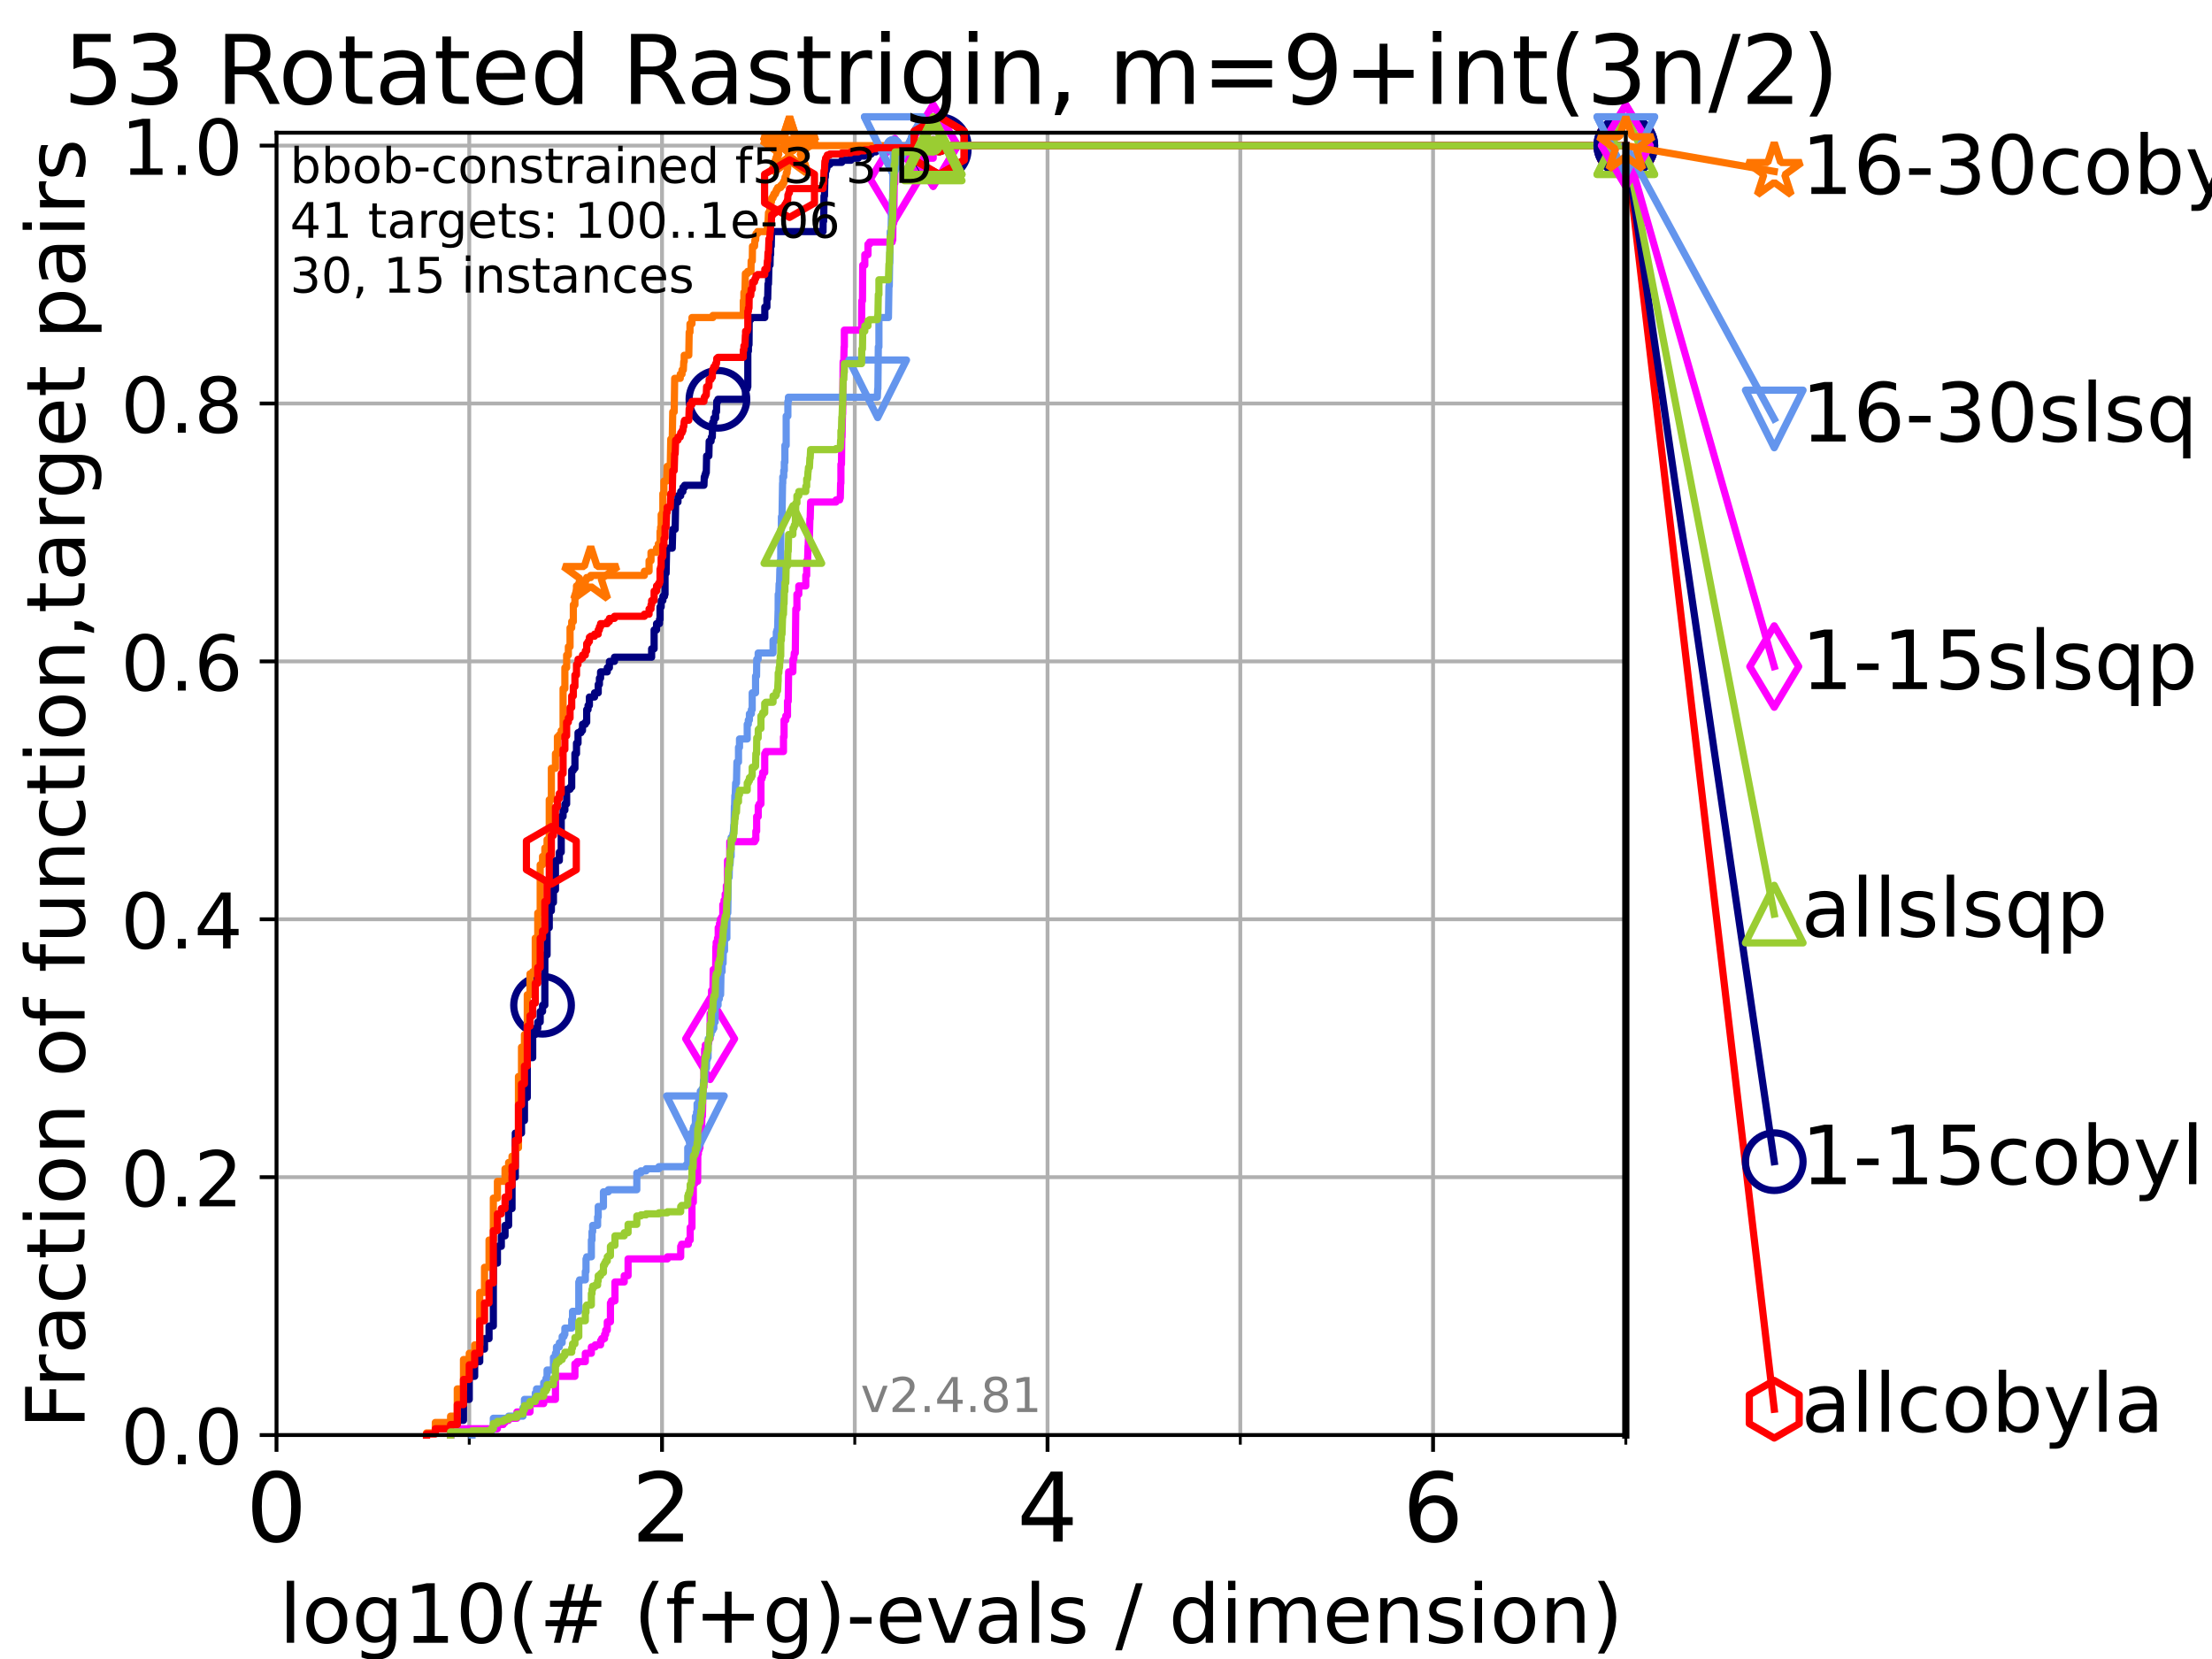 <?xml version="1.0" encoding="utf-8" standalone="no"?>
<!DOCTYPE svg PUBLIC "-//W3C//DTD SVG 1.1//EN"
  "http://www.w3.org/Graphics/SVG/1.1/DTD/svg11.dtd">
<!-- Created with matplotlib (https://matplotlib.org/) -->
<svg height="345.6pt" version="1.1" viewBox="0 0 460.8 345.6" width="460.8pt" xmlns="http://www.w3.org/2000/svg" xmlns:xlink="http://www.w3.org/1999/xlink">
 <defs>
  <style type="text/css">*{stroke-linecap:butt;stroke-linejoin:round;}</style>
 </defs>
 <g id="figure_1">
  <g id="patch_1">
   <path d="M 0 345.6 
L 460.8 345.6 
L 460.8 0 
L 0 0 
z
" style="fill:#ffffff;"/>
  </g>
  <g id="axes_1">
   <g id="patch_2">
    <path d="M 57.6 298.944 
L 338.688 298.944 
L 338.688 27.648 
L 57.6 27.648 
z
" style="fill:#ffffff;"/>
   </g>
   <g id="matplotlib.axis_1">
    <g id="xtick_1">
     <g id="line2d_1">
      <path clip-path="url(#p5b6647bb7a)" d="M 57.6 298.944 
L 57.6 27.648 
" style="fill:none;stroke:#b0b0b0;stroke-linecap:square;stroke-width:0.8;"/>
     </g>
     <g id="line2d_2">
      <defs>
       <path d="M 0 0 
L 0 3.5 
" id="m3a37751e73" style="stroke:#000000;stroke-width:0.8;"/>
      </defs>
      <g>
       <use style="stroke:#000000;stroke-width:0.8;" x="57.6" xlink:href="#m3a37751e73" y="298.944"/>
      </g>
     </g>
     <g id="text_1">
      <!-- 0 -->
      <g transform="translate(51.237 321.141)scale(0.2 -0.2)">
       <defs>
        <path d="M 31.781 66.406 
Q 24.172 66.406 20.328 58.906 
Q 16.5 51.422 16.5 36.375 
Q 16.5 21.391 20.328 13.891 
Q 24.172 6.391 31.781 6.391 
Q 39.453 6.391 43.281 13.891 
Q 47.125 21.391 47.125 36.375 
Q 47.125 51.422 43.281 58.906 
Q 39.453 66.406 31.781 66.406 
z
M 31.781 74.219 
Q 44.047 74.219 50.516 64.516 
Q 56.984 54.828 56.984 36.375 
Q 56.984 17.969 50.516 8.266 
Q 44.047 -1.422 31.781 -1.422 
Q 19.531 -1.422 13.062 8.266 
Q 6.594 17.969 6.594 36.375 
Q 6.594 54.828 13.062 64.516 
Q 19.531 74.219 31.781 74.219 
z
" id="DejaVuSans-48"/>
       </defs>
       <use xlink:href="#DejaVuSans-48"/>
      </g>
     </g>
    </g>
    <g id="xtick_2">
     <g id="line2d_3">
      <path clip-path="url(#p5b6647bb7a)" d="M 137.911 298.944 
L 137.911 27.648 
" style="fill:none;stroke:#b0b0b0;stroke-linecap:square;stroke-width:0.8;"/>
     </g>
     <g id="line2d_4">
      <g>
       <use style="stroke:#000000;stroke-width:0.8;" x="137.911" xlink:href="#m3a37751e73" y="298.944"/>
      </g>
     </g>
     <g id="text_2">
      <!-- 2 -->
      <g transform="translate(131.548 321.141)scale(0.2 -0.2)">
       <defs>
        <path d="M 19.188 8.297 
L 53.609 8.297 
L 53.609 0 
L 7.328 0 
L 7.328 8.297 
Q 12.938 14.109 22.625 23.891 
Q 32.328 33.688 34.812 36.531 
Q 39.547 41.844 41.422 45.531 
Q 43.312 49.219 43.312 52.781 
Q 43.312 58.594 39.234 62.25 
Q 35.156 65.922 28.609 65.922 
Q 23.969 65.922 18.812 64.312 
Q 13.672 62.703 7.812 59.422 
L 7.812 69.391 
Q 13.766 71.781 18.938 73 
Q 24.125 74.219 28.422 74.219 
Q 39.75 74.219 46.484 68.547 
Q 53.219 62.891 53.219 53.422 
Q 53.219 48.922 51.531 44.891 
Q 49.859 40.875 45.406 35.406 
Q 44.188 33.984 37.641 27.219 
Q 31.109 20.453 19.188 8.297 
z
" id="DejaVuSans-50"/>
       </defs>
       <use xlink:href="#DejaVuSans-50"/>
      </g>
     </g>
    </g>
    <g id="xtick_3">
     <g id="line2d_5">
      <path clip-path="url(#p5b6647bb7a)" d="M 218.222 298.944 
L 218.222 27.648 
" style="fill:none;stroke:#b0b0b0;stroke-linecap:square;stroke-width:0.8;"/>
     </g>
     <g id="line2d_6">
      <g>
       <use style="stroke:#000000;stroke-width:0.8;" x="218.222" xlink:href="#m3a37751e73" y="298.944"/>
      </g>
     </g>
     <g id="text_3">
      <!-- 4 -->
      <g transform="translate(211.859 321.141)scale(0.2 -0.2)">
       <defs>
        <path d="M 37.797 64.312 
L 12.891 25.391 
L 37.797 25.391 
z
M 35.203 72.906 
L 47.609 72.906 
L 47.609 25.391 
L 58.016 25.391 
L 58.016 17.188 
L 47.609 17.188 
L 47.609 0 
L 37.797 0 
L 37.797 17.188 
L 4.891 17.188 
L 4.891 26.703 
z
" id="DejaVuSans-52"/>
       </defs>
       <use xlink:href="#DejaVuSans-52"/>
      </g>
     </g>
    </g>
    <g id="xtick_4">
     <g id="line2d_7">
      <path clip-path="url(#p5b6647bb7a)" d="M 298.533 298.944 
L 298.533 27.648 
" style="fill:none;stroke:#b0b0b0;stroke-linecap:square;stroke-width:0.8;"/>
     </g>
     <g id="line2d_8">
      <g>
       <use style="stroke:#000000;stroke-width:0.8;" x="298.533" xlink:href="#m3a37751e73" y="298.944"/>
      </g>
     </g>
     <g id="text_4">
      <!-- 6 -->
      <g transform="translate(292.17 321.141)scale(0.2 -0.2)">
       <defs>
        <path d="M 33.016 40.375 
Q 26.375 40.375 22.484 35.828 
Q 18.609 31.297 18.609 23.391 
Q 18.609 15.531 22.484 10.953 
Q 26.375 6.391 33.016 6.391 
Q 39.656 6.391 43.531 10.953 
Q 47.406 15.531 47.406 23.391 
Q 47.406 31.297 43.531 35.828 
Q 39.656 40.375 33.016 40.375 
z
M 52.594 71.297 
L 52.594 62.312 
Q 48.875 64.062 45.094 64.984 
Q 41.312 65.922 37.594 65.922 
Q 27.828 65.922 22.672 59.328 
Q 17.531 52.734 16.797 39.406 
Q 19.672 43.656 24.016 45.922 
Q 28.375 48.188 33.594 48.188 
Q 44.578 48.188 50.953 41.516 
Q 57.328 34.859 57.328 23.391 
Q 57.328 12.156 50.688 5.359 
Q 44.047 -1.422 33.016 -1.422 
Q 20.359 -1.422 13.672 8.266 
Q 6.984 17.969 6.984 36.375 
Q 6.984 53.656 15.188 63.938 
Q 23.391 74.219 37.203 74.219 
Q 40.922 74.219 44.703 73.484 
Q 48.484 72.75 52.594 71.297 
z
" id="DejaVuSans-54"/>
       </defs>
       <use xlink:href="#DejaVuSans-54"/>
      </g>
     </g>
    </g>
    <g id="xtick_5">
     <g id="line2d_9">
      <path clip-path="url(#p5b6647bb7a)" d="M 97.755 298.944 
L 97.755 27.648 
" style="fill:none;stroke:#b0b0b0;stroke-linecap:square;stroke-width:0.8;"/>
     </g>
     <g id="line2d_10">
      <defs>
       <path d="M 0 0 
L 0 2 
" id="m10fcce0505" style="stroke:#000000;stroke-width:0.6;"/>
      </defs>
      <g>
       <use style="stroke:#000000;stroke-width:0.6;" x="97.755" xlink:href="#m10fcce0505" y="298.944"/>
      </g>
     </g>
    </g>
    <g id="xtick_6">
     <g id="line2d_11">
      <path clip-path="url(#p5b6647bb7a)" d="M 178.066 298.944 
L 178.066 27.648 
" style="fill:none;stroke:#b0b0b0;stroke-linecap:square;stroke-width:0.8;"/>
     </g>
     <g id="line2d_12">
      <g>
       <use style="stroke:#000000;stroke-width:0.6;" x="178.066" xlink:href="#m10fcce0505" y="298.944"/>
      </g>
     </g>
    </g>
    <g id="xtick_7">
     <g id="line2d_13">
      <path clip-path="url(#p5b6647bb7a)" d="M 258.377 298.944 
L 258.377 27.648 
" style="fill:none;stroke:#b0b0b0;stroke-linecap:square;stroke-width:0.8;"/>
     </g>
     <g id="line2d_14">
      <g>
       <use style="stroke:#000000;stroke-width:0.6;" x="258.377" xlink:href="#m10fcce0505" y="298.944"/>
      </g>
     </g>
    </g>
    <g id="xtick_8">
     <g id="line2d_15">
      <path clip-path="url(#p5b6647bb7a)" d="M 338.688 298.944 
L 338.688 27.648 
" style="fill:none;stroke:#b0b0b0;stroke-linecap:square;stroke-width:0.8;"/>
     </g>
     <g id="line2d_16">
      <g>
       <use style="stroke:#000000;stroke-width:0.6;" x="338.688" xlink:href="#m10fcce0505" y="298.944"/>
      </g>
     </g>
    </g>
    <g id="text_5">
     <!-- log10(# (f+g)-evals / dimension) -->
     <g transform="translate(58.145 342.218)scale(0.17 -0.17)">
      <defs>
       <path d="M 9.422 75.984 
L 18.406 75.984 
L 18.406 0 
L 9.422 0 
z
" id="DejaVuSans-108"/>
       <path d="M 30.609 48.391 
Q 23.391 48.391 19.188 42.75 
Q 14.984 37.109 14.984 27.297 
Q 14.984 17.484 19.156 11.844 
Q 23.344 6.203 30.609 6.203 
Q 37.797 6.203 41.984 11.859 
Q 46.188 17.531 46.188 27.297 
Q 46.188 37.016 41.984 42.703 
Q 37.797 48.391 30.609 48.391 
z
M 30.609 56 
Q 42.328 56 49.016 48.375 
Q 55.719 40.766 55.719 27.297 
Q 55.719 13.875 49.016 6.219 
Q 42.328 -1.422 30.609 -1.422 
Q 18.844 -1.422 12.172 6.219 
Q 5.516 13.875 5.516 27.297 
Q 5.516 40.766 12.172 48.375 
Q 18.844 56 30.609 56 
z
" id="DejaVuSans-111"/>
       <path d="M 45.406 27.984 
Q 45.406 37.75 41.375 43.109 
Q 37.359 48.484 30.078 48.484 
Q 22.859 48.484 18.828 43.109 
Q 14.797 37.75 14.797 27.984 
Q 14.797 18.266 18.828 12.891 
Q 22.859 7.516 30.078 7.516 
Q 37.359 7.516 41.375 12.891 
Q 45.406 18.266 45.406 27.984 
z
M 54.391 6.781 
Q 54.391 -7.172 48.188 -13.984 
Q 42 -20.797 29.203 -20.797 
Q 24.469 -20.797 20.266 -20.094 
Q 16.062 -19.391 12.109 -17.922 
L 12.109 -9.188 
Q 16.062 -11.328 19.922 -12.344 
Q 23.781 -13.375 27.781 -13.375 
Q 36.625 -13.375 41.016 -8.766 
Q 45.406 -4.156 45.406 5.172 
L 45.406 9.625 
Q 42.625 4.781 38.281 2.391 
Q 33.938 0 27.875 0 
Q 17.828 0 11.672 7.656 
Q 5.516 15.328 5.516 27.984 
Q 5.516 40.672 11.672 48.328 
Q 17.828 56 27.875 56 
Q 33.938 56 38.281 53.609 
Q 42.625 51.219 45.406 46.391 
L 45.406 54.688 
L 54.391 54.688 
z
" id="DejaVuSans-103"/>
       <path d="M 12.406 8.297 
L 28.516 8.297 
L 28.516 63.922 
L 10.984 60.406 
L 10.984 69.391 
L 28.422 72.906 
L 38.281 72.906 
L 38.281 8.297 
L 54.391 8.297 
L 54.391 0 
L 12.406 0 
z
" id="DejaVuSans-49"/>
       <path d="M 31 75.875 
Q 24.469 64.656 21.281 53.656 
Q 18.109 42.672 18.109 31.391 
Q 18.109 20.125 21.312 9.062 
Q 24.516 -2 31 -13.188 
L 23.188 -13.188 
Q 15.875 -1.703 12.234 9.375 
Q 8.594 20.453 8.594 31.391 
Q 8.594 42.281 12.203 53.312 
Q 15.828 64.359 23.188 75.875 
z
" id="DejaVuSans-40"/>
       <path d="M 51.125 44 
L 36.922 44 
L 32.812 27.688 
L 47.125 27.688 
z
M 43.797 71.781 
L 38.719 51.516 
L 52.984 51.516 
L 58.109 71.781 
L 65.922 71.781 
L 60.891 51.516 
L 76.125 51.516 
L 76.125 44 
L 58.984 44 
L 54.984 27.688 
L 70.516 27.688 
L 70.516 20.219 
L 53.078 20.219 
L 48 0 
L 40.188 0 
L 45.219 20.219 
L 30.906 20.219 
L 25.875 0 
L 18.016 0 
L 23.094 20.219 
L 7.719 20.219 
L 7.719 27.688 
L 24.906 27.688 
L 29 44 
L 13.281 44 
L 13.281 51.516 
L 30.906 51.516 
L 35.891 71.781 
z
" id="DejaVuSans-35"/>
       <path id="DejaVuSans-32"/>
       <path d="M 37.109 75.984 
L 37.109 68.5 
L 28.516 68.5 
Q 23.688 68.5 21.797 66.547 
Q 19.922 64.594 19.922 59.516 
L 19.922 54.688 
L 34.719 54.688 
L 34.719 47.703 
L 19.922 47.703 
L 19.922 0 
L 10.891 0 
L 10.891 47.703 
L 2.297 47.703 
L 2.297 54.688 
L 10.891 54.688 
L 10.891 58.5 
Q 10.891 67.625 15.141 71.797 
Q 19.391 75.984 28.609 75.984 
z
" id="DejaVuSans-102"/>
       <path d="M 46 62.703 
L 46 35.5 
L 73.188 35.5 
L 73.188 27.203 
L 46 27.203 
L 46 0 
L 37.797 0 
L 37.797 27.203 
L 10.594 27.203 
L 10.594 35.5 
L 37.797 35.5 
L 37.797 62.703 
z
" id="DejaVuSans-43"/>
       <path d="M 8.016 75.875 
L 15.828 75.875 
Q 23.141 64.359 26.781 53.312 
Q 30.422 42.281 30.422 31.391 
Q 30.422 20.453 26.781 9.375 
Q 23.141 -1.703 15.828 -13.188 
L 8.016 -13.188 
Q 14.5 -2 17.703 9.062 
Q 20.906 20.125 20.906 31.391 
Q 20.906 42.672 17.703 53.656 
Q 14.5 64.656 8.016 75.875 
z
" id="DejaVuSans-41"/>
       <path d="M 4.891 31.391 
L 31.203 31.391 
L 31.203 23.391 
L 4.891 23.391 
z
" id="DejaVuSans-45"/>
       <path d="M 56.203 29.594 
L 56.203 25.203 
L 14.891 25.203 
Q 15.484 15.922 20.484 11.062 
Q 25.484 6.203 34.422 6.203 
Q 39.594 6.203 44.453 7.469 
Q 49.312 8.734 54.109 11.281 
L 54.109 2.781 
Q 49.266 0.734 44.188 -0.344 
Q 39.109 -1.422 33.891 -1.422 
Q 20.797 -1.422 13.156 6.188 
Q 5.516 13.812 5.516 26.812 
Q 5.516 40.234 12.766 48.109 
Q 20.016 56 32.328 56 
Q 43.359 56 49.781 48.891 
Q 56.203 41.797 56.203 29.594 
z
M 47.219 32.234 
Q 47.125 39.594 43.094 43.984 
Q 39.062 48.391 32.422 48.391 
Q 24.906 48.391 20.391 44.141 
Q 15.875 39.891 15.188 32.172 
z
" id="DejaVuSans-101"/>
       <path d="M 2.984 54.688 
L 12.5 54.688 
L 29.594 8.797 
L 46.688 54.688 
L 56.203 54.688 
L 35.688 0 
L 23.484 0 
z
" id="DejaVuSans-118"/>
       <path d="M 34.281 27.484 
Q 23.391 27.484 19.188 25 
Q 14.984 22.516 14.984 16.5 
Q 14.984 11.719 18.141 8.906 
Q 21.297 6.109 26.703 6.109 
Q 34.188 6.109 38.703 11.406 
Q 43.219 16.703 43.219 25.484 
L 43.219 27.484 
z
M 52.203 31.203 
L 52.203 0 
L 43.219 0 
L 43.219 8.297 
Q 40.141 3.328 35.547 0.953 
Q 30.953 -1.422 24.312 -1.422 
Q 15.922 -1.422 10.953 3.297 
Q 6 8.016 6 15.922 
Q 6 25.141 12.172 29.828 
Q 18.359 34.516 30.609 34.516 
L 43.219 34.516 
L 43.219 35.406 
Q 43.219 41.609 39.141 45 
Q 35.062 48.391 27.688 48.391 
Q 23 48.391 18.547 47.266 
Q 14.109 46.141 10.016 43.891 
L 10.016 52.203 
Q 14.938 54.109 19.578 55.047 
Q 24.219 56 28.609 56 
Q 40.484 56 46.344 49.844 
Q 52.203 43.703 52.203 31.203 
z
" id="DejaVuSans-97"/>
       <path d="M 44.281 53.078 
L 44.281 44.578 
Q 40.484 46.531 36.375 47.5 
Q 32.281 48.484 27.875 48.484 
Q 21.188 48.484 17.844 46.438 
Q 14.5 44.391 14.5 40.281 
Q 14.5 37.156 16.891 35.375 
Q 19.281 33.594 26.516 31.984 
L 29.594 31.297 
Q 39.156 29.25 43.188 25.516 
Q 47.219 21.781 47.219 15.094 
Q 47.219 7.469 41.188 3.016 
Q 35.156 -1.422 24.609 -1.422 
Q 20.219 -1.422 15.453 -0.562 
Q 10.688 0.297 5.422 2 
L 5.422 11.281 
Q 10.406 8.688 15.234 7.391 
Q 20.062 6.109 24.812 6.109 
Q 31.156 6.109 34.562 8.281 
Q 37.984 10.453 37.984 14.406 
Q 37.984 18.062 35.516 20.016 
Q 33.062 21.969 24.703 23.781 
L 21.578 24.516 
Q 13.234 26.266 9.516 29.906 
Q 5.812 33.547 5.812 39.891 
Q 5.812 47.609 11.281 51.797 
Q 16.75 56 26.812 56 
Q 31.781 56 36.172 55.266 
Q 40.578 54.547 44.281 53.078 
z
" id="DejaVuSans-115"/>
       <path d="M 25.391 72.906 
L 33.688 72.906 
L 8.297 -9.281 
L 0 -9.281 
z
" id="DejaVuSans-47"/>
       <path d="M 45.406 46.391 
L 45.406 75.984 
L 54.391 75.984 
L 54.391 0 
L 45.406 0 
L 45.406 8.203 
Q 42.578 3.328 38.25 0.953 
Q 33.938 -1.422 27.875 -1.422 
Q 17.969 -1.422 11.734 6.484 
Q 5.516 14.406 5.516 27.297 
Q 5.516 40.188 11.734 48.094 
Q 17.969 56 27.875 56 
Q 33.938 56 38.25 53.625 
Q 42.578 51.266 45.406 46.391 
z
M 14.797 27.297 
Q 14.797 17.391 18.875 11.75 
Q 22.953 6.109 30.078 6.109 
Q 37.203 6.109 41.297 11.75 
Q 45.406 17.391 45.406 27.297 
Q 45.406 37.203 41.297 42.844 
Q 37.203 48.484 30.078 48.484 
Q 22.953 48.484 18.875 42.844 
Q 14.797 37.203 14.797 27.297 
z
" id="DejaVuSans-100"/>
       <path d="M 9.422 54.688 
L 18.406 54.688 
L 18.406 0 
L 9.422 0 
z
M 9.422 75.984 
L 18.406 75.984 
L 18.406 64.594 
L 9.422 64.594 
z
" id="DejaVuSans-105"/>
       <path d="M 52 44.188 
Q 55.375 50.25 60.062 53.125 
Q 64.75 56 71.094 56 
Q 79.641 56 84.281 50.016 
Q 88.922 44.047 88.922 33.016 
L 88.922 0 
L 79.891 0 
L 79.891 32.719 
Q 79.891 40.578 77.094 44.375 
Q 74.312 48.188 68.609 48.188 
Q 61.625 48.188 57.562 43.547 
Q 53.516 38.922 53.516 30.906 
L 53.516 0 
L 44.484 0 
L 44.484 32.719 
Q 44.484 40.625 41.703 44.406 
Q 38.922 48.188 33.109 48.188 
Q 26.219 48.188 22.156 43.531 
Q 18.109 38.875 18.109 30.906 
L 18.109 0 
L 9.078 0 
L 9.078 54.688 
L 18.109 54.688 
L 18.109 46.188 
Q 21.188 51.219 25.484 53.609 
Q 29.781 56 35.688 56 
Q 41.656 56 45.828 52.969 
Q 50 49.953 52 44.188 
z
" id="DejaVuSans-109"/>
       <path d="M 54.891 33.016 
L 54.891 0 
L 45.906 0 
L 45.906 32.719 
Q 45.906 40.484 42.875 44.328 
Q 39.844 48.188 33.797 48.188 
Q 26.516 48.188 22.312 43.547 
Q 18.109 38.922 18.109 30.906 
L 18.109 0 
L 9.078 0 
L 9.078 54.688 
L 18.109 54.688 
L 18.109 46.188 
Q 21.344 51.125 25.703 53.562 
Q 30.078 56 35.797 56 
Q 45.219 56 50.047 50.172 
Q 54.891 44.344 54.891 33.016 
z
" id="DejaVuSans-110"/>
      </defs>
      <use xlink:href="#DejaVuSans-108"/>
      <use x="27.783" xlink:href="#DejaVuSans-111"/>
      <use x="88.965" xlink:href="#DejaVuSans-103"/>
      <use x="152.441" xlink:href="#DejaVuSans-49"/>
      <use x="216.064" xlink:href="#DejaVuSans-48"/>
      <use x="279.688" xlink:href="#DejaVuSans-40"/>
      <use x="318.701" xlink:href="#DejaVuSans-35"/>
      <use x="402.49" xlink:href="#DejaVuSans-32"/>
      <use x="434.277" xlink:href="#DejaVuSans-40"/>
      <use x="473.291" xlink:href="#DejaVuSans-102"/>
      <use x="508.496" xlink:href="#DejaVuSans-43"/>
      <use x="592.285" xlink:href="#DejaVuSans-103"/>
      <use x="655.762" xlink:href="#DejaVuSans-41"/>
      <use x="694.775" xlink:href="#DejaVuSans-45"/>
      <use x="730.859" xlink:href="#DejaVuSans-101"/>
      <use x="792.383" xlink:href="#DejaVuSans-118"/>
      <use x="851.562" xlink:href="#DejaVuSans-97"/>
      <use x="912.842" xlink:href="#DejaVuSans-108"/>
      <use x="940.625" xlink:href="#DejaVuSans-115"/>
      <use x="992.725" xlink:href="#DejaVuSans-32"/>
      <use x="1024.512" xlink:href="#DejaVuSans-47"/>
      <use x="1058.203" xlink:href="#DejaVuSans-32"/>
      <use x="1089.99" xlink:href="#DejaVuSans-100"/>
      <use x="1153.467" xlink:href="#DejaVuSans-105"/>
      <use x="1181.25" xlink:href="#DejaVuSans-109"/>
      <use x="1278.662" xlink:href="#DejaVuSans-101"/>
      <use x="1340.186" xlink:href="#DejaVuSans-110"/>
      <use x="1403.564" xlink:href="#DejaVuSans-115"/>
      <use x="1455.664" xlink:href="#DejaVuSans-105"/>
      <use x="1483.447" xlink:href="#DejaVuSans-111"/>
      <use x="1544.629" xlink:href="#DejaVuSans-110"/>
      <use x="1608.008" xlink:href="#DejaVuSans-41"/>
     </g>
    </g>
   </g>
   <g id="matplotlib.axis_2">
    <g id="ytick_1">
     <g id="line2d_17">
      <path clip-path="url(#p5b6647bb7a)" d="M 57.6 298.944 
L 338.688 298.944 
" style="fill:none;stroke:#b0b0b0;stroke-linecap:square;stroke-width:0.8;"/>
     </g>
     <g id="line2d_18">
      <defs>
       <path d="M 0 0 
L -3.5 0 
" id="ma31b12c2b2" style="stroke:#000000;stroke-width:0.8;"/>
      </defs>
      <g>
       <use style="stroke:#000000;stroke-width:0.8;" x="57.6" xlink:href="#ma31b12c2b2" y="298.944"/>
      </g>
     </g>
     <g id="text_6">
      <!-- 0.0 -->
      <g transform="translate(25.155 305.023)scale(0.16 -0.16)">
       <defs>
        <path d="M 10.688 12.406 
L 21 12.406 
L 21 0 
L 10.688 0 
z
" id="DejaVuSans-46"/>
       </defs>
       <use xlink:href="#DejaVuSans-48"/>
       <use x="63.623" xlink:href="#DejaVuSans-46"/>
       <use x="95.41" xlink:href="#DejaVuSans-48"/>
      </g>
     </g>
    </g>
    <g id="ytick_2">
     <g id="line2d_19">
      <path clip-path="url(#p5b6647bb7a)" d="M 57.6 245.222 
L 338.688 245.222 
" style="fill:none;stroke:#b0b0b0;stroke-linecap:square;stroke-width:0.8;"/>
     </g>
     <g id="line2d_20">
      <g>
       <use style="stroke:#000000;stroke-width:0.8;" x="57.6" xlink:href="#ma31b12c2b2" y="245.222"/>
      </g>
     </g>
     <g id="text_7">
      <!-- 0.2 -->
      <g transform="translate(25.155 251.301)scale(0.16 -0.16)">
       <use xlink:href="#DejaVuSans-48"/>
       <use x="63.623" xlink:href="#DejaVuSans-46"/>
       <use x="95.41" xlink:href="#DejaVuSans-50"/>
      </g>
     </g>
    </g>
    <g id="ytick_3">
     <g id="line2d_21">
      <path clip-path="url(#p5b6647bb7a)" d="M 57.6 191.5 
L 338.688 191.5 
" style="fill:none;stroke:#b0b0b0;stroke-linecap:square;stroke-width:0.8;"/>
     </g>
     <g id="line2d_22">
      <g>
       <use style="stroke:#000000;stroke-width:0.8;" x="57.6" xlink:href="#ma31b12c2b2" y="191.5"/>
      </g>
     </g>
     <g id="text_8">
      <!-- 0.4 -->
      <g transform="translate(25.155 197.579)scale(0.16 -0.16)">
       <use xlink:href="#DejaVuSans-48"/>
       <use x="63.623" xlink:href="#DejaVuSans-46"/>
       <use x="95.41" xlink:href="#DejaVuSans-52"/>
      </g>
     </g>
    </g>
    <g id="ytick_4">
     <g id="line2d_23">
      <path clip-path="url(#p5b6647bb7a)" d="M 57.6 137.778 
L 338.688 137.778 
" style="fill:none;stroke:#b0b0b0;stroke-linecap:square;stroke-width:0.8;"/>
     </g>
     <g id="line2d_24">
      <g>
       <use style="stroke:#000000;stroke-width:0.8;" x="57.6" xlink:href="#ma31b12c2b2" y="137.778"/>
      </g>
     </g>
     <g id="text_9">
      <!-- 0.6 -->
      <g transform="translate(25.155 143.857)scale(0.16 -0.16)">
       <use xlink:href="#DejaVuSans-48"/>
       <use x="63.623" xlink:href="#DejaVuSans-46"/>
       <use x="95.41" xlink:href="#DejaVuSans-54"/>
      </g>
     </g>
    </g>
    <g id="ytick_5">
     <g id="line2d_25">
      <path clip-path="url(#p5b6647bb7a)" d="M 57.6 84.056 
L 338.688 84.056 
" style="fill:none;stroke:#b0b0b0;stroke-linecap:square;stroke-width:0.8;"/>
     </g>
     <g id="line2d_26">
      <g>
       <use style="stroke:#000000;stroke-width:0.8;" x="57.6" xlink:href="#ma31b12c2b2" y="84.056"/>
      </g>
     </g>
     <g id="text_10">
      <!-- 0.8 -->
      <g transform="translate(25.155 90.135)scale(0.16 -0.16)">
       <defs>
        <path d="M 31.781 34.625 
Q 24.75 34.625 20.719 30.859 
Q 16.703 27.094 16.703 20.516 
Q 16.703 13.922 20.719 10.156 
Q 24.75 6.391 31.781 6.391 
Q 38.812 6.391 42.859 10.172 
Q 46.922 13.969 46.922 20.516 
Q 46.922 27.094 42.891 30.859 
Q 38.875 34.625 31.781 34.625 
z
M 21.922 38.812 
Q 15.578 40.375 12.031 44.719 
Q 8.5 49.078 8.5 55.328 
Q 8.5 64.062 14.719 69.141 
Q 20.953 74.219 31.781 74.219 
Q 42.672 74.219 48.875 69.141 
Q 55.078 64.062 55.078 55.328 
Q 55.078 49.078 51.531 44.719 
Q 48 40.375 41.703 38.812 
Q 48.828 37.156 52.797 32.312 
Q 56.781 27.484 56.781 20.516 
Q 56.781 9.906 50.312 4.234 
Q 43.844 -1.422 31.781 -1.422 
Q 19.734 -1.422 13.25 4.234 
Q 6.781 9.906 6.781 20.516 
Q 6.781 27.484 10.781 32.312 
Q 14.797 37.156 21.922 38.812 
z
M 18.312 54.391 
Q 18.312 48.734 21.844 45.562 
Q 25.391 42.391 31.781 42.391 
Q 38.141 42.391 41.719 45.562 
Q 45.312 48.734 45.312 54.391 
Q 45.312 60.062 41.719 63.234 
Q 38.141 66.406 31.781 66.406 
Q 25.391 66.406 21.844 63.234 
Q 18.312 60.062 18.312 54.391 
z
" id="DejaVuSans-56"/>
       </defs>
       <use xlink:href="#DejaVuSans-48"/>
       <use x="63.623" xlink:href="#DejaVuSans-46"/>
       <use x="95.41" xlink:href="#DejaVuSans-56"/>
      </g>
     </g>
    </g>
    <g id="ytick_6">
     <g id="line2d_27">
      <path clip-path="url(#p5b6647bb7a)" d="M 57.6 30.334 
L 338.688 30.334 
" style="fill:none;stroke:#b0b0b0;stroke-linecap:square;stroke-width:0.8;"/>
     </g>
     <g id="line2d_28">
      <g>
       <use style="stroke:#000000;stroke-width:0.8;" x="57.6" xlink:href="#ma31b12c2b2" y="30.334"/>
      </g>
     </g>
     <g id="text_11">
      <!-- 1.0 -->
      <g transform="translate(25.155 36.413)scale(0.16 -0.16)">
       <use xlink:href="#DejaVuSans-49"/>
       <use x="63.623" xlink:href="#DejaVuSans-46"/>
       <use x="95.41" xlink:href="#DejaVuSans-48"/>
      </g>
     </g>
    </g>
    <g id="text_12">
     <!-- Fraction of function,target pairs -->
     <g transform="translate(17.62 297.681)rotate(-90)scale(0.17 -0.17)">
      <defs>
       <path d="M 9.812 72.906 
L 51.703 72.906 
L 51.703 64.594 
L 19.672 64.594 
L 19.672 43.109 
L 48.578 43.109 
L 48.578 34.812 
L 19.672 34.812 
L 19.672 0 
L 9.812 0 
z
" id="DejaVuSans-70"/>
       <path d="M 41.109 46.297 
Q 39.594 47.172 37.812 47.578 
Q 36.031 48 33.891 48 
Q 26.266 48 22.188 43.047 
Q 18.109 38.094 18.109 28.812 
L 18.109 0 
L 9.078 0 
L 9.078 54.688 
L 18.109 54.688 
L 18.109 46.188 
Q 20.953 51.172 25.484 53.578 
Q 30.031 56 36.531 56 
Q 37.453 56 38.578 55.875 
Q 39.703 55.766 41.062 55.516 
z
" id="DejaVuSans-114"/>
       <path d="M 48.781 52.594 
L 48.781 44.188 
Q 44.969 46.297 41.141 47.344 
Q 37.312 48.391 33.406 48.391 
Q 24.656 48.391 19.812 42.844 
Q 14.984 37.312 14.984 27.297 
Q 14.984 17.281 19.812 11.734 
Q 24.656 6.203 33.406 6.203 
Q 37.312 6.203 41.141 7.25 
Q 44.969 8.297 48.781 10.406 
L 48.781 2.094 
Q 45.016 0.344 40.984 -0.531 
Q 36.969 -1.422 32.422 -1.422 
Q 20.062 -1.422 12.781 6.344 
Q 5.516 14.109 5.516 27.297 
Q 5.516 40.672 12.859 48.328 
Q 20.219 56 33.016 56 
Q 37.156 56 41.109 55.141 
Q 45.062 54.297 48.781 52.594 
z
" id="DejaVuSans-99"/>
       <path d="M 18.312 70.219 
L 18.312 54.688 
L 36.812 54.688 
L 36.812 47.703 
L 18.312 47.703 
L 18.312 18.016 
Q 18.312 11.328 20.141 9.422 
Q 21.969 7.516 27.594 7.516 
L 36.812 7.516 
L 36.812 0 
L 27.594 0 
Q 17.188 0 13.234 3.875 
Q 9.281 7.766 9.281 18.016 
L 9.281 47.703 
L 2.688 47.703 
L 2.688 54.688 
L 9.281 54.688 
L 9.281 70.219 
z
" id="DejaVuSans-116"/>
       <path d="M 8.5 21.578 
L 8.5 54.688 
L 17.484 54.688 
L 17.484 21.922 
Q 17.484 14.156 20.5 10.266 
Q 23.531 6.391 29.594 6.391 
Q 36.859 6.391 41.078 11.031 
Q 45.312 15.672 45.312 23.688 
L 45.312 54.688 
L 54.297 54.688 
L 54.297 0 
L 45.312 0 
L 45.312 8.406 
Q 42.047 3.422 37.719 1 
Q 33.406 -1.422 27.688 -1.422 
Q 18.266 -1.422 13.375 4.438 
Q 8.5 10.297 8.5 21.578 
z
M 31.109 56 
z
" id="DejaVuSans-117"/>
       <path d="M 11.719 12.406 
L 22.016 12.406 
L 22.016 4 
L 14.016 -11.625 
L 7.719 -11.625 
L 11.719 4 
z
" id="DejaVuSans-44"/>
       <path d="M 18.109 8.203 
L 18.109 -20.797 
L 9.078 -20.797 
L 9.078 54.688 
L 18.109 54.688 
L 18.109 46.391 
Q 20.953 51.266 25.266 53.625 
Q 29.594 56 35.594 56 
Q 45.562 56 51.781 48.094 
Q 58.016 40.188 58.016 27.297 
Q 58.016 14.406 51.781 6.484 
Q 45.562 -1.422 35.594 -1.422 
Q 29.594 -1.422 25.266 0.953 
Q 20.953 3.328 18.109 8.203 
z
M 48.688 27.297 
Q 48.688 37.203 44.609 42.844 
Q 40.531 48.484 33.406 48.484 
Q 26.266 48.484 22.188 42.844 
Q 18.109 37.203 18.109 27.297 
Q 18.109 17.391 22.188 11.75 
Q 26.266 6.109 33.406 6.109 
Q 40.531 6.109 44.609 11.75 
Q 48.688 17.391 48.688 27.297 
z
" id="DejaVuSans-112"/>
      </defs>
      <use xlink:href="#DejaVuSans-70"/>
      <use x="50.27" xlink:href="#DejaVuSans-114"/>
      <use x="91.383" xlink:href="#DejaVuSans-97"/>
      <use x="152.662" xlink:href="#DejaVuSans-99"/>
      <use x="207.643" xlink:href="#DejaVuSans-116"/>
      <use x="246.852" xlink:href="#DejaVuSans-105"/>
      <use x="274.635" xlink:href="#DejaVuSans-111"/>
      <use x="335.816" xlink:href="#DejaVuSans-110"/>
      <use x="399.195" xlink:href="#DejaVuSans-32"/>
      <use x="430.982" xlink:href="#DejaVuSans-111"/>
      <use x="492.164" xlink:href="#DejaVuSans-102"/>
      <use x="527.369" xlink:href="#DejaVuSans-32"/>
      <use x="559.156" xlink:href="#DejaVuSans-102"/>
      <use x="594.361" xlink:href="#DejaVuSans-117"/>
      <use x="657.74" xlink:href="#DejaVuSans-110"/>
      <use x="721.119" xlink:href="#DejaVuSans-99"/>
      <use x="776.1" xlink:href="#DejaVuSans-116"/>
      <use x="815.309" xlink:href="#DejaVuSans-105"/>
      <use x="843.092" xlink:href="#DejaVuSans-111"/>
      <use x="904.273" xlink:href="#DejaVuSans-110"/>
      <use x="967.652" xlink:href="#DejaVuSans-44"/>
      <use x="999.439" xlink:href="#DejaVuSans-116"/>
      <use x="1038.648" xlink:href="#DejaVuSans-97"/>
      <use x="1099.928" xlink:href="#DejaVuSans-114"/>
      <use x="1139.291" xlink:href="#DejaVuSans-103"/>
      <use x="1202.768" xlink:href="#DejaVuSans-101"/>
      <use x="1264.291" xlink:href="#DejaVuSans-116"/>
      <use x="1303.5" xlink:href="#DejaVuSans-32"/>
      <use x="1335.287" xlink:href="#DejaVuSans-112"/>
      <use x="1398.764" xlink:href="#DejaVuSans-97"/>
      <use x="1460.043" xlink:href="#DejaVuSans-105"/>
      <use x="1487.826" xlink:href="#DejaVuSans-114"/>
      <use x="1528.939" xlink:href="#DejaVuSans-115"/>
     </g>
    </g>
   </g>
   <g id="line2d_29">
    <defs>
     <path d="M 0 1.5 
C 0.398 1.5 0.779 1.342 1.061 1.061 
C 1.342 0.779 1.5 0.398 1.5 0 
C 1.5 -0.398 1.342 -0.779 1.061 -1.061 
C 0.779 -1.342 0.398 -1.5 0 -1.5 
C -0.398 -1.5 -0.779 -1.342 -1.061 -1.061 
C -1.342 -0.779 -1.5 -0.398 -1.5 0 
C -1.5 0.398 -1.342 0.779 -1.061 1.061 
C -0.779 1.342 -0.398 1.5 0 1.5 
z
" id="ma053a17718" style="stroke:#000080;"/>
    </defs>
    <g>
     <use style="fill:#000080;stroke:#000080;" x="195.655" xlink:href="#ma053a17718" y="30.334"/>
     <use style="fill:#000080;stroke:#000080;" x="195.655" xlink:href="#ma053a17718" y="30.334"/>
    </g>
   </g>
   <g id="line2d_30">
    <path d="M 93.864 298.944 
L 93.864 298.507 
L 95.26 298.507 
L 95.26 295.887 
L 96.552 295.887 
L 96.552 291.519 
L 97.755 291.519 
L 97.755 286.715 
L 98.881 286.715 
L 98.881 283.657 
L 99.938 283.657 
L 99.938 281.037 
L 100.935 281.037 
L 100.935 278.853 
L 101.878 278.853 
L 101.878 276.232 
L 102.772 276.232 
L 102.772 263.129 
L 103.623 263.129 
L 103.623 259.635 
L 104.435 259.635 
L 104.435 257.451 
L 105.21 257.451 
L 105.21 255.268 
L 105.952 255.268 
L 105.952 251.773 
L 106.664 251.773 
L 106.664 245.222 
L 107.348 245.222 
L 107.348 236.05 
L 108.64 236.05 
L 108.64 233.429 
L 109.252 233.429 
L 109.252 228.625 
L 109.843 228.625 
L 109.843 220.326 
L 110.969 220.326 
L 110.969 215.522 
L 111.506 215.522 
L 111.506 214.212 
L 112.026 214.212 
L 112.026 212.901 
L 112.532 212.901 
L 112.532 210.718 
L 113.023 210.718 
L 113.023 209.407 
L 113.501 209.407 
L 113.501 198.925 
L 113.966 198.925 
L 113.966 193.247 
L 114.419 193.247 
L 114.419 189.753 
L 114.86 189.753 
L 114.86 188.006 
L 115.291 188.006 
L 115.291 185.385 
L 115.711 185.385 
L 115.711 179.271 
L 116.523 179.271 
L 116.523 177.524 
L 116.914 177.524 
L 116.914 170.099 
L 117.298 170.099 
L 117.298 168.788 
L 117.673 168.788 
L 117.673 167.478 
L 118.04 167.478 
L 118.04 164.421 
L 118.752 164.421 
L 118.752 163.984 
L 119.097 163.984 
L 119.097 160.49 
L 119.436 160.49 
L 119.436 160.053 
L 119.768 160.053 
L 119.768 156.996 
L 120.094 156.996 
L 120.094 154.812 
L 120.414 154.812 
L 120.414 152.628 
L 121.037 152.628 
L 121.037 152.191 
L 121.34 152.191 
L 121.34 150.881 
L 121.931 150.881 
L 121.931 150.444 
L 122.22 150.444 
L 122.22 147.824 
L 122.503 147.824 
L 122.503 146.95 
L 122.782 146.95 
L 122.782 145.203 
L 123.856 145.203 
L 123.856 144.33 
L 124.62 144.33 
L 124.62 142.582 
L 124.867 142.582 
L 124.867 141.272 
L 125.111 141.272 
L 125.111 139.962 
L 126.507 139.962 
L 126.507 139.088 
L 126.948 139.088 
L 126.948 137.778 
L 128.006 137.778 
L 128.006 136.905 
L 135.747 136.905 
L 135.747 135.157 
L 136.266 135.157 
L 136.266 131.227 
L 136.77 131.227 
L 136.77 129.916 
L 137.38 129.916 
L 137.38 129.043 
L 137.499 129.043 
L 137.499 126.422 
L 137.736 126.422 
L 137.736 125.112 
L 138.084 125.112 
L 138.084 124.238 
L 138.426 124.238 
L 138.426 123.802 
L 138.539 123.802 
L 138.539 119.434 
L 138.762 119.434 
L 138.872 114.193 
L 140.042 114.193 
L 140.145 110.262 
L 140.649 110.262 
L 140.748 104.584 
L 141.235 104.584 
L 141.235 103.274 
L 141.802 103.274 
L 141.802 102.4 
L 142.261 102.4 
L 142.261 101.527 
L 142.62 101.527 
L 142.62 101.09 
L 146.644 101.09 
L 146.714 99.343 
L 146.854 99.343 
L 146.854 98.906 
L 146.993 98.906 
L 146.993 98.469 
L 147.13 98.469 
L 147.199 94.975 
L 147.67 94.975 
L 147.736 91.918 
L 148.129 91.918 
L 148.194 91.044 
L 148.386 91.044 
L 148.45 87.987 
L 148.702 87.987 
L 148.702 87.113 
L 149.074 87.113 
L 149.074 85.803 
L 149.257 85.803 
L 149.317 83.619 
L 149.557 83.619 
L 149.557 83.183 
L 155.275 83.183 
L 155.318 80.999 
L 155.658 80.999 
L 155.658 80.562 
L 155.783 80.562 
L 155.783 73.137 
L 155.908 73.137 
L 155.908 71.827 
L 156.032 71.827 
L 156.073 66.586 
L 156.398 66.586 
L 156.398 66.149 
L 159.321 66.149 
L 159.321 63.965 
L 159.758 63.965 
L 159.758 62.218 
L 159.923 62.218 
L 159.989 59.161 
L 160.087 59.161 
L 160.185 55.23 
L 160.41 55.23 
L 160.442 53.046 
L 160.538 53.046 
L 160.538 51.299 
L 160.664 51.299 
L 160.727 48.241 
L 171.451 48.241 
L 171.468 46.058 
L 171.587 46.058 
L 171.654 40.816 
L 171.755 40.816 
L 171.838 36.886 
L 171.937 36.886 
L 171.987 35.575 
L 172.134 35.575 
L 172.134 35.139 
L 172.248 35.139 
L 172.345 34.265 
L 172.87 34.265 
L 172.87 33.828 
L 175.362 33.828 
L 175.362 33.391 
L 177.251 33.391 
L 177.251 32.955 
L 178.8 32.955 
L 178.8 32.518 
L 180.11 32.518 
L 180.11 32.081 
L 181.51 32.081 
L 181.51 31.644 
L 182.457 31.644 
L 182.457 31.208 
L 195.655 31.208 
L 195.655 30.334 
L 338.688 30.334 
L 338.688 30.334 
" style="fill:none;stroke:#000080;stroke-linecap:square;stroke-width:1.5;"/>
   </g>
   <g id="line2d_31">
    <defs>
     <path d="M 0 6 
C 1.591 6 3.117 5.368 4.243 4.243 
C 5.368 3.117 6 1.591 6 0 
C 6 -1.591 5.368 -3.117 4.243 -4.243 
C 3.117 -5.368 1.591 -6 0 -6 
C -1.591 -6 -3.117 -5.368 -4.243 -4.243 
C -5.368 -3.117 -6 -1.591 -6 0 
C -6 1.591 -5.368 3.117 -4.243 4.243 
C -3.117 5.368 -1.591 6 0 6 
z
" id="mf18f270d9c" style="stroke:#000080;stroke-width:1.5;"/>
    </defs>
    <g>
     <use style="fill-opacity:0;stroke:#000080;stroke-width:1.5;" x="113.023" xlink:href="#mf18f270d9c" y="209.407"/>
     <use style="fill-opacity:0;stroke:#000080;stroke-width:1.5;" x="149.557" xlink:href="#mf18f270d9c" y="83.183"/>
     <use style="fill-opacity:0;stroke:#000080;stroke-width:1.5;" x="195.655" xlink:href="#mf18f270d9c" y="31.208"/>
     <use style="fill-opacity:0;stroke:#000080;stroke-width:1.5;" x="195.655" xlink:href="#mf18f270d9c" y="30.334"/>
     <use style="fill-opacity:0;stroke:#000080;stroke-width:1.5;" x="338.688" xlink:href="#mf18f270d9c" y="30.334"/>
    </g>
   </g>
   <g id="line2d_32">
    <path style="fill:none;stroke:#000080;stroke-linecap:square;stroke-width:1.5;"/>
    <g/>
   </g>
   <g id="line2d_33">
    <defs>
     <path d="M 0 1.5 
C 0.398 1.5 0.779 1.342 1.061 1.061 
C 1.342 0.779 1.5 0.398 1.5 0 
C 1.5 -0.398 1.342 -0.779 1.061 -1.061 
C 0.779 -1.342 0.398 -1.5 0 -1.5 
C -0.398 -1.5 -0.779 -1.342 -1.061 -1.061 
C -1.342 -0.779 -1.5 -0.398 -1.5 0 
C -1.5 0.398 -1.342 0.779 -1.061 1.061 
C -0.779 1.342 -0.398 1.5 0 1.5 
z
" id="m1dfad549c3" style="stroke:#ff00ff;"/>
    </defs>
    <g>
     <use style="fill:#ff00ff;stroke:#ff00ff;" x="194.4" xlink:href="#m1dfad549c3" y="30.334"/>
     <use style="fill:#ff00ff;stroke:#ff00ff;" x="194.4" xlink:href="#m1dfad549c3" y="30.334"/>
    </g>
   </g>
   <g id="line2d_34">
    <path d="M 93.864 298.944 
L 93.864 297.634 
L 103.623 297.634 
L 103.623 296.76 
L 104.826 296.76 
L 104.826 296.323 
L 105.21 296.323 
L 105.21 295.887 
L 105.952 295.887 
L 105.952 295.45 
L 107.68 295.45 
L 107.68 294.14 
L 110.415 294.14 
L 110.415 292.393 
L 113.264 292.393 
L 113.264 291.519 
L 115.711 291.519 
L 115.711 286.715 
L 119.768 286.715 
L 119.768 284.094 
L 120.255 284.094 
L 120.255 283.657 
L 121.931 283.657 
L 121.931 281.91 
L 123.193 281.91 
L 123.193 280.6 
L 123.985 280.6 
L 123.985 280.163 
L 125.111 280.163 
L 125.111 279.29 
L 125.352 279.29 
L 125.352 278.853 
L 125.939 278.853 
L 125.939 277.979 
L 126.168 277.979 
L 126.168 277.106 
L 126.507 277.106 
L 126.507 275.359 
L 127.165 275.359 
L 127.165 271.428 
L 127.379 271.428 
L 127.379 270.991 
L 128.108 270.991 
L 128.108 267.06 
L 130.037 267.06 
L 130.037 265.75 
L 130.84 265.75 
L 130.84 262.256 
L 139.036 262.256 
L 139.036 261.819 
L 141.802 261.819 
L 141.802 259.635 
L 141.987 259.635 
L 141.987 259.198 
L 143.401 259.198 
L 143.401 258.325 
L 143.779 258.325 
L 143.779 255.704 
L 144.148 255.704 
L 144.148 250.463 
L 144.431 250.463 
L 144.431 246.532 
L 144.787 246.532 
L 144.787 246.096 
L 145.327 246.096 
L 145.365 240.418 
L 145.479 240.418 
L 145.479 239.544 
L 145.666 239.544 
L 145.666 239.107 
L 145.814 239.107 
L 145.814 237.36 
L 145.998 237.36 
L 145.998 235.613 
L 146.144 235.613 
L 146.216 232.556 
L 146.324 232.556 
L 146.431 228.188 
L 146.467 228.188 
L 146.538 226.441 
L 146.644 226.441 
L 146.644 220.326 
L 146.784 220.326 
L 146.784 218.579 
L 146.924 218.579 
L 146.924 217.706 
L 147.402 217.706 
L 147.402 217.269 
L 147.637 217.269 
L 147.703 216.396 
L 147.934 216.396 
L 147.934 211.154 
L 148.226 211.154 
L 148.226 206.35 
L 148.513 206.35 
L 148.576 201.982 
L 149.074 201.982 
L 149.135 197.178 
L 149.196 197.178 
L 149.196 196.304 
L 149.468 196.304 
L 149.468 195.431 
L 149.617 195.431 
L 149.617 193.247 
L 149.882 193.247 
L 149.882 192.374 
L 150.057 192.374 
L 150.057 191.5 
L 150.316 191.5 
L 150.316 191.063 
L 150.571 191.063 
L 150.571 188.443 
L 150.822 188.443 
L 150.822 187.569 
L 151.07 187.569 
L 151.07 186.259 
L 151.314 186.259 
L 151.314 184.512 
L 151.555 184.512 
L 151.555 179.271 
L 152.027 179.271 
L 152.027 175.34 
L 157.205 175.34 
L 157.205 174.903 
L 157.453 174.903 
L 157.453 173.156 
L 157.623 173.156 
L 157.623 170.099 
L 157.958 170.099 
L 157.958 167.915 
L 158.159 167.915 
L 158.159 167.478 
L 158.519 167.478 
L 158.519 162.237 
L 158.732 162.237 
L 158.732 161.8 
L 158.872 161.8 
L 158.872 160.927 
L 159.304 160.927 
L 159.304 156.996 
L 159.524 156.996 
L 159.524 156.559 
L 163.212 156.559 
L 163.212 153.502 
L 163.335 153.502 
L 163.335 150.007 
L 163.696 150.007 
L 163.696 149.134 
L 164.05 149.134 
L 164.05 146.077 
L 164.205 146.077 
L 164.282 139.962 
L 165.169 139.962 
L 165.194 137.341 
L 165.363 137.341 
L 165.471 136.031 
L 165.673 136.031 
L 165.78 126.859 
L 166.013 126.859 
L 166.013 123.802 
L 166.403 123.802 
L 166.403 122.055 
L 167.861 122.055 
L 167.861 119.871 
L 168.048 119.871 
L 168.048 116.813 
L 168.233 116.813 
L 168.324 113.756 
L 168.355 113.756 
L 168.416 112.009 
L 168.617 112.009 
L 168.716 108.078 
L 168.776 108.078 
L 168.865 104.584 
L 174.16 104.584 
L 174.16 104.147 
L 174.915 104.147 
L 174.915 103.71 
L 175.053 103.71 
L 175.115 100.653 
L 175.177 100.653 
L 175.177 96.722 
L 175.294 96.722 
L 175.362 91.044 
L 175.416 91.044 
L 175.497 86.24 
L 175.537 86.24 
L 175.638 75.321 
L 175.777 75.321 
L 175.837 72.263 
L 175.896 72.263 
L 175.896 68.769 
L 179.478 68.769 
L 179.526 62.655 
L 179.67 62.655 
L 179.718 55.23 
L 180.156 55.23 
L 180.156 53.046 
L 180.814 53.046 
L 180.814 50.862 
L 181.158 50.862 
L 181.158 50.425 
L 185.847 50.425 
L 185.847 49.988 
L 185.977 49.988 
L 186.01 46.494 
L 186.183 46.494 
L 186.281 38.196 
L 186.4 38.196 
L 186.465 32.955 
L 194.4 32.955 
L 194.4 30.334 
L 338.688 30.334 
L 338.688 30.334 
" style="fill:none;stroke:#ff00ff;stroke-linecap:square;stroke-width:1.5;"/>
   </g>
   <g id="line2d_35">
    <defs>
     <path d="M -0 8.485 
L 5.091 0 
L 0 -8.485 
L -5.091 -0 
z
" id="mf5b0d29530" style="stroke:#ff00ff;stroke-linejoin:miter;stroke-width:1.5;"/>
    </defs>
    <g>
     <use style="fill-opacity:0;stroke:#ff00ff;stroke-linejoin:miter;stroke-width:1.5;" x="147.934" xlink:href="#mf5b0d29530" y="216.396"/>
     <use style="fill-opacity:0;stroke:#ff00ff;stroke-linejoin:miter;stroke-width:1.5;" x="186.415" xlink:href="#mf5b0d29530" y="37.322"/>
     <use style="fill-opacity:0;stroke:#ff00ff;stroke-linejoin:miter;stroke-width:1.5;" x="194.4" xlink:href="#mf5b0d29530" y="30.334"/>
     <use style="fill-opacity:0;stroke:#ff00ff;stroke-linejoin:miter;stroke-width:1.5;" x="194.4" xlink:href="#mf5b0d29530" y="30.334"/>
     <use style="fill-opacity:0;stroke:#ff00ff;stroke-linejoin:miter;stroke-width:1.5;" x="338.688" xlink:href="#mf5b0d29530" y="30.334"/>
    </g>
   </g>
   <g id="line2d_36">
    <path style="fill:none;stroke:#ff00ff;stroke-linecap:square;stroke-width:1.5;"/>
    <g/>
   </g>
   <g id="line2d_37">
    <defs>
     <path d="M 0 1.5 
C 0.398 1.5 0.779 1.342 1.061 1.061 
C 1.342 0.779 1.5 0.398 1.5 0 
C 1.5 -0.398 1.342 -0.779 1.061 -1.061 
C 0.779 -1.342 0.398 -1.5 0 -1.5 
C -0.398 -1.5 -0.779 -1.342 -1.061 -1.061 
C -1.342 -0.779 -1.5 -0.398 -1.5 0 
C -1.5 0.398 -1.342 0.779 -1.061 1.061 
C -0.779 1.342 -0.398 1.5 0 1.5 
z
" id="m24dac097a8" style="stroke:#ff7500;"/>
    </defs>
    <g>
     <use style="fill:#ff7500;stroke:#ff7500;" x="164.474" xlink:href="#m24dac097a8" y="30.334"/>
     <use style="fill:#ff7500;stroke:#ff7500;" x="164.474" xlink:href="#m24dac097a8" y="30.334"/>
    </g>
   </g>
   <g id="line2d_38">
    <path d="M 88.847 298.944 
L 88.847 298.507 
L 90.684 298.507 
L 90.684 296.323 
L 93.864 296.323 
L 93.864 295.013 
L 95.26 295.013 
L 95.26 289.335 
L 96.552 289.335 
L 96.552 283.22 
L 97.755 283.22 
L 97.755 281.91 
L 98.881 281.91 
L 98.881 280.163 
L 99.938 280.163 
L 99.938 269.244 
L 100.935 269.244 
L 100.935 264.003 
L 101.878 264.003 
L 101.878 258.325 
L 102.772 258.325 
L 102.772 249.59 
L 103.623 249.59 
L 103.623 246.096 
L 105.21 246.096 
L 105.21 243.475 
L 105.952 243.475 
L 105.952 242.165 
L 106.664 242.165 
L 106.664 240.854 
L 107.348 240.854 
L 107.348 239.107 
L 108.006 239.107 
L 108.006 224.257 
L 108.64 224.257 
L 108.64 218.143 
L 109.252 218.143 
L 109.252 215.522 
L 109.843 215.522 
L 109.843 207.224 
L 110.415 207.224 
L 110.415 202.856 
L 110.969 202.856 
L 110.969 202.419 
L 111.506 202.419 
L 111.506 195.431 
L 112.026 195.431 
L 112.026 190.19 
L 112.532 190.19 
L 112.532 180.144 
L 113.023 180.144 
L 113.023 178.397 
L 113.501 178.397 
L 113.501 176.65 
L 113.966 176.65 
L 113.966 174.903 
L 114.419 174.903 
L 114.419 166.604 
L 114.86 166.604 
L 114.86 160.053 
L 115.711 160.053 
L 115.711 156.996 
L 116.122 156.996 
L 116.122 153.502 
L 116.523 153.502 
L 116.523 153.065 
L 116.914 153.065 
L 116.914 152.191 
L 117.298 152.191 
L 117.298 143.456 
L 117.673 143.456 
L 117.673 139.088 
L 118.04 139.088 
L 118.04 136.468 
L 118.4 136.468 
L 118.4 134.721 
L 118.752 134.721 
L 118.752 130.79 
L 119.097 130.79 
L 119.097 129.48 
L 119.436 129.48 
L 119.436 125.985 
L 119.768 125.985 
L 119.768 124.238 
L 120.094 124.238 
L 120.094 122.055 
L 121.931 122.055 
L 121.931 120.744 
L 122.22 120.744 
L 122.22 120.307 
L 123.057 120.307 
L 123.057 119.871 
L 134.236 119.871 
L 134.236 118.997 
L 135.213 118.997 
L 135.213 116.813 
L 135.615 116.813 
L 135.615 115.066 
L 136.77 115.066 
L 136.77 114.193 
L 137.138 114.193 
L 137.138 113.319 
L 137.499 113.319 
L 137.499 110.699 
L 137.618 110.699 
L 137.618 109.825 
L 137.736 109.825 
L 137.736 107.205 
L 137.969 107.205 
L 137.969 106.768 
L 138.084 106.768 
L 138.084 102.837 
L 138.313 102.837 
L 138.313 100.216 
L 138.872 100.216 
L 138.982 97.159 
L 139.626 97.159 
L 139.731 91.481 
L 140.042 91.481 
L 140.145 85.803 
L 140.449 85.803 
L 140.549 78.815 
L 141.709 78.815 
L 141.709 77.941 
L 142.079 77.941 
L 142.079 77.068 
L 142.352 77.068 
L 142.442 75.321 
L 142.531 75.321 
L 142.531 74.011 
L 143.486 74.011 
L 143.57 69.206 
L 143.737 69.206 
L 143.737 67.459 
L 144.148 67.459 
L 144.148 66.149 
L 148.513 66.149 
L 148.513 65.712 
L 154.841 65.712 
L 154.841 62.655 
L 154.972 62.655 
L 154.972 60.908 
L 155.189 60.908 
L 155.275 56.977 
L 155.742 56.977 
L 155.742 56.54 
L 156.439 56.54 
L 156.479 54.356 
L 156.718 54.356 
L 156.757 51.299 
L 157.186 51.299 
L 157.263 49.988 
L 157.415 49.988 
L 157.491 48.678 
L 157.828 48.678 
L 157.828 48.241 
L 159.858 48.241 
L 159.858 46.494 
L 159.989 46.494 
L 160.087 44.311 
L 160.346 44.311 
L 160.378 43.437 
L 160.474 43.437 
L 160.569 42.127 
L 160.696 42.127 
L 160.759 41.253 
L 161.039 41.253 
L 161.039 40.816 
L 161.223 40.816 
L 161.223 40.38 
L 161.556 40.38 
L 161.556 39.943 
L 161.735 39.943 
L 161.735 39.506 
L 161.999 39.506 
L 161.999 39.069 
L 162.631 39.069 
L 162.631 38.633 
L 163.021 38.633 
L 163.021 38.196 
L 163.267 38.196 
L 163.267 37.759 
L 163.429 37.759 
L 163.536 36.886 
L 163.723 36.886 
L 163.802 36.012 
L 163.959 36.012 
L 164.011 35.139 
L 164.089 35.139 
L 164.141 32.955 
L 164.218 32.955 
L 164.295 32.081 
L 164.448 32.081 
L 164.474 30.334 
L 338.688 30.334 
L 338.688 30.334 
" style="fill:none;stroke:#ff7500;stroke-linecap:square;stroke-width:1.5;"/>
   </g>
   <g id="line2d_39">
    <defs>
     <path d="M 0 -6 
L -1.347 -1.854 
L -5.706 -1.854 
L -2.18 0.708 
L -3.527 4.854 
L -0 2.292 
L 3.527 4.854 
L 2.18 0.708 
L 5.706 -1.854 
L 1.347 -1.854 
z
" id="m929fd77731" style="stroke:#ff7500;stroke-linejoin:bevel;stroke-width:1.5;"/>
    </defs>
    <g>
     <use style="fill-opacity:0;stroke:#ff7500;stroke-linejoin:bevel;stroke-width:1.5;" x="123.057" xlink:href="#m929fd77731" y="119.871"/>
     <use style="fill-opacity:0;stroke:#ff7500;stroke-linejoin:bevel;stroke-width:1.5;" x="164.474" xlink:href="#m929fd77731" y="31.208"/>
     <use style="fill-opacity:0;stroke:#ff7500;stroke-linejoin:bevel;stroke-width:1.5;" x="164.474" xlink:href="#m929fd77731" y="30.334"/>
     <use style="fill-opacity:0;stroke:#ff7500;stroke-linejoin:bevel;stroke-width:1.5;" x="164.474" xlink:href="#m929fd77731" y="30.334"/>
     <use style="fill-opacity:0;stroke:#ff7500;stroke-linejoin:bevel;stroke-width:1.5;" x="338.688" xlink:href="#m929fd77731" y="30.334"/>
    </g>
   </g>
   <g id="line2d_40">
    <path style="fill:none;stroke:#ff7500;stroke-linecap:square;stroke-width:1.5;"/>
    <g/>
   </g>
   <g id="line2d_41">
    <defs>
     <path d="M 0 1.5 
C 0.398 1.5 0.779 1.342 1.061 1.061 
C 1.342 0.779 1.5 0.398 1.5 0 
C 1.5 -0.398 1.342 -0.779 1.061 -1.061 
C 0.779 -1.342 0.398 -1.5 0 -1.5 
C -0.398 -1.5 -0.779 -1.342 -1.061 -1.061 
C -1.342 -0.779 -1.5 -0.398 -1.5 0 
C -1.5 0.398 -1.342 0.779 -1.061 1.061 
C -0.779 1.342 -0.398 1.5 0 1.5 
z
" id="mab27cfcf8c" style="stroke:#6495ed;"/>
    </defs>
    <g>
     <use style="fill:#6495ed;stroke:#6495ed;" x="186.08" xlink:href="#mab27cfcf8c" y="30.334"/>
     <use style="fill:#6495ed;stroke:#6495ed;" x="186.08" xlink:href="#mab27cfcf8c" y="30.334"/>
    </g>
   </g>
   <g id="line2d_42">
    <path d="M 98.327 298.944 
L 98.327 298.507 
L 102.331 298.507 
L 102.331 297.634 
L 102.772 297.634 
L 102.772 295.45 
L 105.952 295.45 
L 105.952 295.013 
L 108.949 295.013 
L 108.949 293.266 
L 109.252 293.266 
L 109.252 291.519 
L 111.506 291.519 
L 111.506 290.209 
L 111.768 290.209 
L 111.768 289.335 
L 113.264 289.335 
L 113.264 288.025 
L 113.735 288.025 
L 113.735 287.151 
L 113.966 287.151 
L 113.966 285.404 
L 115.291 285.404 
L 115.291 282.784 
L 115.711 282.784 
L 115.711 281.91 
L 115.918 281.91 
L 115.918 280.6 
L 116.523 280.6 
L 116.523 279.726 
L 117.107 279.726 
L 117.107 278.416 
L 117.486 278.416 
L 117.486 277.979 
L 117.673 277.979 
L 117.673 276.669 
L 119.097 276.669 
L 119.097 274.922 
L 119.267 274.922 
L 119.267 273.175 
L 120.572 273.175 
L 120.572 267.06 
L 120.728 267.06 
L 120.728 266.623 
L 121.931 266.623 
L 121.931 264.876 
L 122.076 264.876 
L 122.076 262.256 
L 122.22 262.256 
L 122.22 261.819 
L 123.193 261.819 
L 123.193 258.325 
L 123.327 258.325 
L 123.327 256.578 
L 123.461 256.578 
L 123.461 255.268 
L 124.495 255.268 
L 124.495 253.521 
L 124.62 253.521 
L 124.62 251.337 
L 125.706 251.337 
L 125.706 248.279 
L 126.729 248.279 
L 126.729 247.843 
L 132.66 247.843 
L 132.66 244.348 
L 133.503 244.348 
L 133.503 243.912 
L 134.591 243.912 
L 134.591 243.475 
L 137.259 243.475 
L 137.259 243.038 
L 142.971 243.038 
L 142.971 242.601 
L 143.273 242.601 
L 143.273 239.107 
L 143.654 239.107 
L 143.654 237.797 
L 144.026 237.797 
L 144.026 236.05 
L 144.391 236.05 
L 144.391 235.176 
L 144.511 235.176 
L 144.511 234.74 
L 144.748 234.74 
L 144.748 234.303 
L 144.865 234.303 
L 144.865 232.556 
L 145.098 232.556 
L 145.098 231.682 
L 145.213 231.682 
L 145.213 229.935 
L 145.554 229.935 
L 145.554 228.625 
L 145.888 228.625 
L 145.888 227.315 
L 146.216 227.315 
L 146.216 226.878 
L 146.503 226.878 
L 146.538 225.131 
L 146.819 225.131 
L 146.854 222.51 
L 147.165 222.51 
L 147.199 220.763 
L 147.335 220.763 
L 147.335 220.326 
L 147.503 220.326 
L 147.537 216.396 
L 147.835 216.396 
L 147.835 215.522 
L 148.129 215.522 
L 148.129 214.649 
L 148.481 214.649 
L 148.481 214.212 
L 148.702 214.212 
L 148.702 212.901 
L 148.982 212.901 
L 148.982 209.407 
L 149.587 209.407 
L 149.587 208.097 
L 149.853 208.097 
L 149.853 207.224 
L 150.115 207.224 
L 150.201 202.419 
L 150.429 202.419 
L 150.429 200.672 
L 150.627 200.672 
L 150.683 198.052 
L 150.933 198.052 
L 150.933 195.431 
L 151.422 195.431 
L 151.422 190.19 
L 151.608 190.19 
L 151.714 182.765 
L 151.897 182.765 
L 151.949 180.144 
L 152.079 180.144 
L 152.182 178.397 
L 152.309 178.397 
L 152.309 174.466 
L 152.637 174.466 
L 152.687 173.593 
L 152.762 173.593 
L 152.861 171.846 
L 152.91 171.846 
L 152.984 167.915 
L 153.032 167.915 
L 153.081 165.731 
L 153.154 165.731 
L 153.251 163.11 
L 153.419 163.11 
L 153.514 158.743 
L 153.844 158.743 
L 153.844 155.685 
L 154.052 155.685 
L 154.052 153.938 
L 155.658 153.938 
L 155.658 150.881 
L 155.887 150.881 
L 155.887 150.007 
L 156.114 150.007 
L 156.114 148.697 
L 156.519 148.697 
L 156.519 147.824 
L 156.698 147.824 
L 156.698 144.33 
L 157.396 144.33 
L 157.396 140.835 
L 157.604 140.835 
L 157.642 137.341 
L 157.939 137.341 
L 157.939 136.031 
L 161.039 136.031 
L 161.039 133.41 
L 161.586 133.41 
L 161.586 132.974 
L 161.72 132.974 
L 161.72 131.663 
L 161.853 131.663 
L 161.853 131.227 
L 161.985 131.227 
L 162.087 127.296 
L 162.101 127.296 
L 162.116 123.802 
L 162.246 123.802 
L 162.303 121.618 
L 162.389 121.618 
L 162.461 118.56 
L 162.532 118.56 
L 162.532 116.813 
L 162.645 116.813 
L 162.659 110.262 
L 162.771 110.262 
L 162.785 107.641 
L 162.91 107.641 
L 163.021 100.653 
L 163.062 100.653 
L 163.062 99.343 
L 163.267 99.343 
L 163.267 98.033 
L 163.389 98.033 
L 163.389 96.285 
L 163.51 96.285 
L 163.51 92.791 
L 163.775 92.791 
L 163.775 86.677 
L 164.128 86.677 
L 164.128 83.619 
L 164.244 83.619 
L 164.244 82.746 
L 182.762 82.746 
L 182.842 80.999 
L 182.882 80.999 
L 182.97 72.263 
L 183.096 72.263 
L 183.096 66.149 
L 185.079 66.149 
L 185.184 59.597 
L 185.253 59.597 
L 185.322 54.793 
L 185.364 54.793 
L 185.448 48.241 
L 185.63 48.241 
L 185.698 44.311 
L 185.799 44.311 
L 185.873 41.69 
L 185.948 41.69 
L 186.058 33.828 
L 186.08 33.828 
L 186.08 30.334 
L 338.688 30.334 
L 338.688 30.334 
" style="fill:none;stroke:#6495ed;stroke-linecap:square;stroke-width:1.5;"/>
   </g>
   <g id="line2d_43">
    <defs>
     <path d="M -0 6 
L 6 -6 
L -6 -6 
z
" id="mfc0cd8aebd" style="stroke:#6495ed;stroke-linejoin:miter;stroke-width:1.5;"/>
    </defs>
    <g>
     <use style="fill-opacity:0;stroke:#6495ed;stroke-linejoin:miter;stroke-width:1.5;" x="144.865" xlink:href="#mfc0cd8aebd" y="234.303"/>
     <use style="fill-opacity:0;stroke:#6495ed;stroke-linejoin:miter;stroke-width:1.5;" x="182.842" xlink:href="#mfc0cd8aebd" y="80.999"/>
     <use style="fill-opacity:0;stroke:#6495ed;stroke-linejoin:miter;stroke-width:1.5;" x="186.08" xlink:href="#mfc0cd8aebd" y="30.334"/>
     <use style="fill-opacity:0;stroke:#6495ed;stroke-linejoin:miter;stroke-width:1.5;" x="186.08" xlink:href="#mfc0cd8aebd" y="30.334"/>
     <use style="fill-opacity:0;stroke:#6495ed;stroke-linejoin:miter;stroke-width:1.5;" x="338.688" xlink:href="#mfc0cd8aebd" y="30.334"/>
    </g>
   </g>
   <g id="line2d_44">
    <path style="fill:none;stroke:#6495ed;stroke-linecap:square;stroke-width:1.5;"/>
    <g/>
   </g>
   <g id="line2d_45">
    <defs>
     <path d="M 0 1.5 
C 0.398 1.5 0.779 1.342 1.061 1.061 
C 1.342 0.779 1.5 0.398 1.5 0 
C 1.5 -0.398 1.342 -0.779 1.061 -1.061 
C 0.779 -1.342 0.398 -1.5 0 -1.5 
C -0.398 -1.5 -0.779 -1.342 -1.061 -1.061 
C -1.342 -0.779 -1.5 -0.398 -1.5 0 
C -1.5 0.398 -1.342 0.779 -1.061 1.061 
C -0.779 1.342 -0.398 1.5 0 1.5 
z
" id="m485eec5b66" style="stroke:#ff0000;"/>
    </defs>
    <g>
     <use style="fill:#ff0000;stroke:#ff0000;" x="195.655" xlink:href="#m485eec5b66" y="30.334"/>
     <use style="fill:#ff0000;stroke:#ff0000;" x="195.655" xlink:href="#m485eec5b66" y="30.334"/>
    </g>
   </g>
   <g id="line2d_46">
    <path d="M 88.847 298.944 
L 88.847 298.726 
L 90.684 298.726 
L 90.684 297.634 
L 93.864 297.634 
L 93.864 296.76 
L 95.26 296.76 
L 95.26 292.611 
L 96.552 292.611 
L 96.552 287.37 
L 97.755 287.37 
L 97.755 284.312 
L 98.881 284.312 
L 98.881 281.91 
L 99.938 281.91 
L 99.938 275.14 
L 100.935 275.14 
L 100.935 271.428 
L 101.878 271.428 
L 101.878 267.279 
L 102.772 267.279 
L 102.772 256.36 
L 103.623 256.36 
L 103.623 252.865 
L 104.435 252.865 
L 104.435 251.773 
L 105.21 251.773 
L 105.21 249.371 
L 105.952 249.371 
L 105.952 246.969 
L 106.664 246.969 
L 106.664 243.038 
L 107.348 243.038 
L 107.348 237.579 
L 108.006 237.579 
L 108.006 230.154 
L 108.64 230.154 
L 108.64 225.786 
L 109.252 225.786 
L 109.252 222.074 
L 109.843 222.074 
L 109.843 213.775 
L 110.415 213.775 
L 110.415 211.591 
L 110.969 211.591 
L 110.969 208.971 
L 111.506 208.971 
L 111.506 204.821 
L 112.026 204.821 
L 112.026 201.546 
L 112.532 201.546 
L 112.532 195.431 
L 113.023 195.431 
L 113.023 193.902 
L 113.501 193.902 
L 113.501 187.788 
L 113.966 187.788 
L 113.966 184.075 
L 114.419 184.075 
L 114.419 178.179 
L 114.86 178.179 
L 114.86 174.029 
L 115.291 174.029 
L 115.291 172.719 
L 115.711 172.719 
L 115.711 168.133 
L 116.122 168.133 
L 116.122 166.386 
L 116.523 166.386 
L 116.523 165.294 
L 116.914 165.294 
L 116.914 161.145 
L 117.298 161.145 
L 117.298 156.122 
L 117.673 156.122 
L 117.673 153.283 
L 118.04 153.283 
L 118.04 150.444 
L 118.4 150.444 
L 118.4 149.571 
L 118.752 149.571 
L 118.752 147.387 
L 119.097 147.387 
L 119.097 144.985 
L 119.436 144.985 
L 119.436 143.019 
L 119.768 143.019 
L 119.768 140.617 
L 120.094 140.617 
L 120.094 138.433 
L 120.414 138.433 
L 120.414 137.341 
L 121.037 137.341 
L 121.037 137.123 
L 121.34 137.123 
L 121.34 136.468 
L 121.931 136.468 
L 121.931 135.594 
L 122.22 135.594 
L 122.22 134.066 
L 122.503 134.066 
L 122.503 133.629 
L 122.782 133.629 
L 122.782 132.755 
L 123.057 132.755 
L 123.057 132.537 
L 123.856 132.537 
L 123.856 132.1 
L 124.62 132.1 
L 124.62 131.227 
L 124.867 131.227 
L 124.867 130.571 
L 125.111 130.571 
L 125.111 129.916 
L 126.507 129.916 
L 126.507 129.48 
L 126.948 129.48 
L 126.948 128.824 
L 128.006 128.824 
L 128.006 128.388 
L 134.236 128.388 
L 134.236 127.951 
L 135.213 127.951 
L 135.213 126.859 
L 135.615 126.859 
L 135.615 125.985 
L 135.747 125.985 
L 135.747 125.112 
L 136.266 125.112 
L 136.266 123.146 
L 136.77 123.146 
L 136.77 122.055 
L 137.138 122.055 
L 137.138 121.618 
L 137.38 121.618 
L 137.38 121.181 
L 137.499 121.181 
L 137.499 118.56 
L 137.618 118.56 
L 137.618 118.124 
L 137.736 118.124 
L 137.736 116.158 
L 137.969 116.158 
L 137.969 115.94 
L 138.084 115.94 
L 138.084 113.538 
L 138.313 113.538 
L 138.313 112.227 
L 138.426 112.227 
L 138.426 112.009 
L 138.539 112.009 
L 138.539 109.825 
L 138.762 109.825 
L 138.872 106.768 
L 138.982 106.768 
L 138.982 105.676 
L 139.626 105.676 
L 139.731 102.837 
L 140.042 102.837 
L 140.145 98.033 
L 140.449 98.033 
L 140.549 94.538 
L 140.649 94.538 
L 140.748 91.699 
L 141.235 91.699 
L 141.235 91.044 
L 141.709 91.044 
L 141.802 90.171 
L 142.079 90.171 
L 142.079 89.734 
L 142.261 89.734 
L 142.352 88.86 
L 142.442 88.86 
L 142.531 87.769 
L 142.62 87.769 
L 142.62 87.55 
L 143.486 87.55 
L 143.57 85.148 
L 143.737 85.148 
L 143.737 84.274 
L 144.148 84.274 
L 144.148 83.619 
L 146.644 83.619 
L 146.714 82.746 
L 146.854 82.746 
L 146.854 82.527 
L 146.993 82.527 
L 146.993 82.309 
L 147.13 82.309 
L 147.199 80.562 
L 147.67 80.562 
L 147.736 79.033 
L 148.129 79.033 
L 148.194 78.597 
L 148.386 78.597 
L 148.45 77.068 
L 148.513 77.068 
L 148.513 76.849 
L 148.702 76.849 
L 148.702 76.413 
L 149.074 76.413 
L 149.074 75.758 
L 149.257 75.758 
L 149.317 74.666 
L 149.557 74.666 
L 149.557 74.447 
L 154.841 74.447 
L 154.841 72.919 
L 154.972 72.919 
L 154.972 72.045 
L 155.189 72.045 
L 155.275 69.861 
L 155.318 69.861 
L 155.318 68.988 
L 155.658 68.988 
L 155.742 68.551 
L 155.783 68.551 
L 155.783 64.838 
L 155.908 64.838 
L 155.908 64.183 
L 156.032 64.183 
L 156.073 61.563 
L 156.398 61.563 
L 156.479 60.252 
L 156.718 60.252 
L 156.757 58.724 
L 157.186 58.724 
L 157.263 58.069 
L 157.415 58.069 
L 157.491 57.413 
L 157.828 57.413 
L 157.828 57.195 
L 159.321 57.195 
L 159.321 56.103 
L 159.758 56.103 
L 159.858 54.356 
L 159.923 54.356 
L 159.989 52.609 
L 160.087 52.609 
L 160.185 49.77 
L 160.346 49.77 
L 160.442 48.241 
L 160.474 48.241 
L 160.569 46.713 
L 160.664 46.713 
L 160.759 44.747 
L 161.039 44.747 
L 161.039 44.529 
L 161.223 44.529 
L 161.223 44.311 
L 161.556 44.311 
L 161.556 44.092 
L 161.735 44.092 
L 161.735 43.874 
L 161.999 43.874 
L 161.999 43.655 
L 162.631 43.655 
L 162.631 43.437 
L 163.021 43.437 
L 163.021 43.219 
L 163.267 43.219 
L 163.267 43 
L 163.429 43 
L 163.536 42.563 
L 163.723 42.563 
L 163.802 42.127 
L 163.959 42.127 
L 164.011 41.69 
L 164.089 41.69 
L 164.141 40.598 
L 164.218 40.598 
L 164.295 40.161 
L 164.448 40.161 
L 164.474 39.288 
L 171.451 39.288 
L 171.468 38.196 
L 171.587 38.196 
L 171.654 35.575 
L 171.755 35.575 
L 171.838 33.61 
L 171.937 33.61 
L 171.987 32.955 
L 172.134 32.955 
L 172.134 32.736 
L 172.248 32.736 
L 172.345 32.3 
L 172.87 32.3 
L 172.87 32.081 
L 175.362 32.081 
L 175.362 31.863 
L 177.251 31.863 
L 177.251 31.644 
L 178.8 31.644 
L 178.8 31.426 
L 180.11 31.426 
L 180.11 31.208 
L 181.51 31.208 
L 181.51 30.989 
L 182.457 30.989 
L 182.457 30.771 
L 195.655 30.771 
L 195.655 30.334 
L 338.688 30.334 
L 338.688 30.334 
" style="fill:none;stroke:#ff0000;stroke-linecap:square;stroke-width:1.5;"/>
   </g>
   <g id="line2d_47">
    <defs>
     <path d="M 0 -6 
L -5.196 -3 
L -5.196 3 
L -0 6 
L 5.196 3 
L 5.196 -3 
z
" id="md14d68fb25" style="stroke:#ff0000;stroke-linejoin:miter;stroke-width:1.5;"/>
    </defs>
    <g>
     <use style="fill-opacity:0;stroke:#ff0000;stroke-linejoin:miter;stroke-width:1.5;" x="114.86" xlink:href="#md14d68fb25" y="178.179"/>
     <use style="fill-opacity:0;stroke:#ff0000;stroke-linejoin:miter;stroke-width:1.5;" x="164.474" xlink:href="#md14d68fb25" y="39.288"/>
     <use style="fill-opacity:0;stroke:#ff0000;stroke-linejoin:miter;stroke-width:1.5;" x="195.655" xlink:href="#md14d68fb25" y="30.334"/>
     <use style="fill-opacity:0;stroke:#ff0000;stroke-linejoin:miter;stroke-width:1.5;" x="195.655" xlink:href="#md14d68fb25" y="30.334"/>
     <use style="fill-opacity:0;stroke:#ff0000;stroke-linejoin:miter;stroke-width:1.5;" x="338.688" xlink:href="#md14d68fb25" y="30.334"/>
    </g>
   </g>
   <g id="line2d_48">
    <path style="fill:none;stroke:#ff0000;stroke-linecap:square;stroke-width:1.5;"/>
    <g/>
   </g>
   <g id="line2d_49">
    <defs>
     <path d="M 0 1.5 
C 0.398 1.5 0.779 1.342 1.061 1.061 
C 1.342 0.779 1.5 0.398 1.5 0 
C 1.5 -0.398 1.342 -0.779 1.061 -1.061 
C 0.779 -1.342 0.398 -1.5 0 -1.5 
C -0.398 -1.5 -0.779 -1.342 -1.061 -1.061 
C -1.342 -0.779 -1.5 -0.398 -1.5 0 
C -1.5 0.398 -1.342 0.779 -1.061 1.061 
C -0.779 1.342 -0.398 1.5 0 1.5 
z
" id="m44f0264c47" style="stroke:#9acd32;"/>
    </defs>
    <g>
     <use style="fill:#9acd32;stroke:#9acd32;" x="194.4" xlink:href="#m44f0264c47" y="30.334"/>
     <use style="fill:#9acd32;stroke:#9acd32;" x="194.4" xlink:href="#m44f0264c47" y="30.334"/>
    </g>
   </g>
   <g id="line2d_50">
    <path d="M 93.864 298.944 
L 93.864 298.289 
L 98.327 298.289 
L 98.327 298.07 
L 102.331 298.07 
L 102.331 297.634 
L 102.772 297.634 
L 102.772 296.542 
L 103.623 296.542 
L 103.623 296.105 
L 104.826 296.105 
L 104.826 295.887 
L 105.21 295.887 
L 105.21 295.668 
L 105.952 295.668 
L 105.952 295.232 
L 107.68 295.232 
L 107.68 294.576 
L 108.949 294.576 
L 108.949 293.703 
L 109.252 293.703 
L 109.252 292.829 
L 110.415 292.829 
L 110.415 291.956 
L 111.506 291.956 
L 111.506 291.301 
L 111.768 291.301 
L 111.768 290.864 
L 113.264 290.864 
L 113.264 289.772 
L 113.735 289.772 
L 113.735 289.335 
L 113.966 289.335 
L 113.966 288.462 
L 115.291 288.462 
L 115.291 287.151 
L 115.711 287.151 
L 115.711 284.312 
L 115.918 284.312 
L 115.918 283.657 
L 116.523 283.657 
L 116.523 283.22 
L 117.107 283.22 
L 117.107 282.565 
L 117.486 282.565 
L 117.486 282.347 
L 117.673 282.347 
L 117.673 281.692 
L 119.097 281.692 
L 119.097 280.818 
L 119.267 280.818 
L 119.267 279.945 
L 119.768 279.945 
L 119.768 278.634 
L 120.255 278.634 
L 120.255 278.416 
L 120.572 278.416 
L 120.572 275.359 
L 120.728 275.359 
L 120.728 275.14 
L 121.931 275.14 
L 121.931 273.393 
L 122.076 273.393 
L 122.076 272.083 
L 122.22 272.083 
L 122.22 271.865 
L 123.193 271.865 
L 123.193 269.462 
L 123.327 269.462 
L 123.327 268.589 
L 123.461 268.589 
L 123.461 267.934 
L 123.985 267.934 
L 123.985 267.715 
L 124.495 267.715 
L 124.495 266.842 
L 124.62 266.842 
L 124.62 265.75 
L 125.111 265.75 
L 125.111 265.313 
L 125.352 265.313 
L 125.352 265.095 
L 125.706 265.095 
L 125.706 263.566 
L 125.939 263.566 
L 125.939 263.129 
L 126.168 263.129 
L 126.168 262.693 
L 126.507 262.693 
L 126.507 261.819 
L 126.729 261.819 
L 126.729 261.601 
L 127.165 261.601 
L 127.165 259.635 
L 127.379 259.635 
L 127.379 259.417 
L 128.108 259.417 
L 128.108 257.451 
L 130.037 257.451 
L 130.037 256.796 
L 130.84 256.796 
L 130.84 255.049 
L 132.66 255.049 
L 132.66 253.302 
L 133.503 253.302 
L 133.503 253.084 
L 134.591 253.084 
L 134.591 252.865 
L 137.259 252.865 
L 137.259 252.647 
L 139.036 252.647 
L 139.036 252.429 
L 141.802 252.429 
L 141.802 251.337 
L 141.987 251.337 
L 141.987 251.118 
L 142.971 251.118 
L 142.971 250.9 
L 143.273 250.9 
L 143.273 249.153 
L 143.401 249.153 
L 143.401 248.716 
L 143.654 248.716 
L 143.654 248.061 
L 143.779 248.061 
L 143.779 246.751 
L 144.026 246.751 
L 144.026 245.877 
L 144.148 245.877 
L 144.148 243.257 
L 144.391 243.257 
L 144.431 240.854 
L 144.511 240.854 
L 144.511 240.636 
L 144.748 240.636 
L 144.787 240.199 
L 144.865 240.199 
L 144.865 239.326 
L 145.098 239.326 
L 145.098 238.889 
L 145.213 238.889 
L 145.213 238.015 
L 145.327 238.015 
L 145.365 235.176 
L 145.479 235.176 
L 145.554 234.085 
L 145.666 234.085 
L 145.666 233.866 
L 145.814 233.866 
L 145.888 232.337 
L 145.998 232.337 
L 145.998 231.464 
L 146.144 231.464 
L 146.216 229.717 
L 146.324 229.717 
L 146.431 227.533 
L 146.467 227.533 
L 146.538 225.786 
L 146.644 225.786 
L 146.644 222.729 
L 146.784 222.729 
L 146.854 220.545 
L 146.924 220.545 
L 146.924 220.108 
L 147.165 220.108 
L 147.199 219.235 
L 147.335 219.235 
L 147.402 218.798 
L 147.503 218.798 
L 147.537 216.832 
L 147.637 216.832 
L 147.703 216.396 
L 147.835 216.396 
L 147.934 213.338 
L 148.129 213.338 
L 148.226 210.499 
L 148.481 210.499 
L 148.576 208.097 
L 148.702 208.097 
L 148.702 207.442 
L 148.982 207.442 
L 149.074 203.511 
L 149.135 203.511 
L 149.196 202.856 
L 149.468 202.856 
L 149.468 202.419 
L 149.587 202.419 
L 149.617 200.672 
L 149.853 200.672 
L 149.882 199.799 
L 150.057 199.799 
L 150.115 197.833 
L 150.201 197.833 
L 150.201 196.96 
L 150.316 196.96 
L 150.316 196.741 
L 150.429 196.741 
L 150.429 195.868 
L 150.571 195.868 
L 150.627 194.121 
L 150.683 194.121 
L 150.683 193.247 
L 150.822 193.247 
L 150.933 191.5 
L 151.07 191.5 
L 151.07 190.845 
L 151.314 190.845 
L 151.422 187.351 
L 151.555 187.351 
L 151.661 182.765 
L 151.714 182.765 
L 151.714 181.018 
L 151.897 181.018 
L 151.949 179.707 
L 152.027 179.707 
L 152.079 177.305 
L 152.182 177.305 
L 152.182 176.868 
L 152.309 176.868 
L 152.309 174.903 
L 152.637 174.903 
L 152.687 174.466 
L 152.762 174.466 
L 152.861 173.593 
L 152.91 173.593 
L 152.984 171.627 
L 153.032 171.627 
L 153.081 170.535 
L 153.154 170.535 
L 153.251 169.225 
L 153.419 169.225 
L 153.514 167.041 
L 153.844 167.041 
L 153.844 165.513 
L 154.052 165.513 
L 154.052 164.639 
L 155.658 164.639 
L 155.658 163.11 
L 155.887 163.11 
L 155.887 162.674 
L 156.114 162.674 
L 156.114 162.018 
L 156.519 162.018 
L 156.519 161.582 
L 156.698 161.582 
L 156.698 159.835 
L 157.205 159.835 
L 157.205 159.616 
L 157.396 159.616 
L 157.453 156.996 
L 157.604 156.996 
L 157.642 153.72 
L 157.939 153.72 
L 157.958 151.973 
L 158.159 151.973 
L 158.159 151.755 
L 158.519 151.755 
L 158.519 149.134 
L 158.732 149.134 
L 158.732 148.916 
L 158.872 148.916 
L 158.872 148.479 
L 159.304 148.479 
L 159.304 146.513 
L 159.524 146.513 
L 159.524 146.295 
L 161.039 146.295 
L 161.039 144.985 
L 161.586 144.985 
L 161.586 144.766 
L 161.72 144.766 
L 161.72 144.111 
L 161.853 144.111 
L 161.853 143.893 
L 161.985 143.893 
L 162.087 141.927 
L 162.101 141.927 
L 162.116 140.18 
L 162.246 140.18 
L 162.303 139.088 
L 162.389 139.088 
L 162.461 137.56 
L 162.532 137.56 
L 162.532 136.686 
L 162.645 136.686 
L 162.659 133.41 
L 162.771 133.41 
L 162.785 132.1 
L 162.91 132.1 
L 163.021 128.606 
L 163.062 128.606 
L 163.062 127.951 
L 163.212 127.951 
L 163.267 125.767 
L 163.335 125.767 
L 163.389 123.146 
L 163.51 123.146 
L 163.51 121.399 
L 163.696 121.399 
L 163.775 117.905 
L 164.05 117.905 
L 164.128 114.848 
L 164.205 114.848 
L 164.282 111.354 
L 165.169 111.354 
L 165.194 110.044 
L 165.363 110.044 
L 165.471 109.388 
L 165.673 109.388 
L 165.78 104.802 
L 166.013 104.802 
L 166.013 103.274 
L 166.403 103.274 
L 166.403 102.4 
L 167.861 102.4 
L 167.861 101.308 
L 168.048 101.308 
L 168.048 99.78 
L 168.233 99.78 
L 168.324 98.251 
L 168.355 98.251 
L 168.416 97.377 
L 168.617 97.377 
L 168.716 95.412 
L 168.776 95.412 
L 168.865 93.665 
L 174.16 93.665 
L 174.16 93.447 
L 174.915 93.447 
L 174.915 93.228 
L 175.053 93.228 
L 175.115 91.699 
L 175.177 91.699 
L 175.177 89.734 
L 175.294 89.734 
L 175.362 86.895 
L 175.416 86.895 
L 175.497 84.493 
L 175.537 84.493 
L 175.638 79.033 
L 175.777 79.033 
L 175.837 77.505 
L 175.896 77.505 
L 175.896 75.758 
L 179.478 75.758 
L 179.526 72.7 
L 179.67 72.7 
L 179.718 68.988 
L 180.156 68.988 
L 180.156 67.896 
L 180.814 67.896 
L 180.814 66.804 
L 181.158 66.804 
L 181.158 66.586 
L 182.762 66.586 
L 182.842 65.712 
L 182.882 65.712 
L 182.97 61.344 
L 183.096 61.344 
L 183.096 58.287 
L 185.079 58.287 
L 185.184 55.011 
L 185.253 55.011 
L 185.322 52.609 
L 185.364 52.609 
L 185.448 49.333 
L 185.63 49.333 
L 185.698 47.368 
L 185.799 47.368 
L 185.873 45.839 
L 185.948 45.839 
L 186.058 40.161 
L 186.08 40.161 
L 186.183 37.977 
L 186.216 37.977 
L 186.281 34.265 
L 186.4 34.265 
L 186.465 31.644 
L 194.4 31.644 
L 194.4 30.334 
L 338.688 30.334 
L 338.688 30.334 
" style="fill:none;stroke:#9acd32;stroke-linecap:square;stroke-width:1.5;"/>
   </g>
   <g id="line2d_51">
    <defs>
     <path d="M 0 -6 
L -6 6 
L 6 6 
z
" id="mcd7b6a3d67" style="stroke:#9acd32;stroke-linejoin:miter;stroke-width:1.5;"/>
    </defs>
    <g>
     <use style="fill-opacity:0;stroke:#9acd32;stroke-linejoin:miter;stroke-width:1.5;" x="165.169" xlink:href="#mcd7b6a3d67" y="111.354"/>
     <use style="fill-opacity:0;stroke:#9acd32;stroke-linejoin:miter;stroke-width:1.5;" x="194.4" xlink:href="#mcd7b6a3d67" y="31.644"/>
     <use style="fill-opacity:0;stroke:#9acd32;stroke-linejoin:miter;stroke-width:1.5;" x="194.4" xlink:href="#mcd7b6a3d67" y="30.334"/>
     <use style="fill-opacity:0;stroke:#9acd32;stroke-linejoin:miter;stroke-width:1.5;" x="194.4" xlink:href="#mcd7b6a3d67" y="30.334"/>
     <use style="fill-opacity:0;stroke:#9acd32;stroke-linejoin:miter;stroke-width:1.5;" x="338.688" xlink:href="#mcd7b6a3d67" y="30.334"/>
    </g>
   </g>
   <g id="line2d_52">
    <path style="fill:none;stroke:#9acd32;stroke-linecap:square;stroke-width:1.5;"/>
    <g/>
   </g>
   <g id="line2d_53">
    <path d="M 338.688 30.334 
L 369.608 293.572 
" style="fill:none;stroke:#ff0000;stroke-linecap:square;stroke-width:1.5;"/>
    <g>
     <use style="fill-opacity:0;stroke:#ff0000;stroke-linejoin:miter;stroke-width:1.5;" x="338.688" xlink:href="#md14d68fb25" y="30.334"/>
     <use style="fill-opacity:0;stroke:#ff0000;stroke-linejoin:miter;stroke-width:1.5;" x="369.608" xlink:href="#md14d68fb25" y="293.572"/>
    </g>
   </g>
   <g id="line2d_54">
    <path d="M 338.688 30.334 
L 369.608 241.999 
" style="fill:none;stroke:#000080;stroke-linecap:square;stroke-width:1.5;"/>
    <g>
     <use style="fill-opacity:0;stroke:#000080;stroke-width:1.5;" x="338.688" xlink:href="#mf18f270d9c" y="30.334"/>
     <use style="fill-opacity:0;stroke:#000080;stroke-width:1.5;" x="369.608" xlink:href="#mf18f270d9c" y="241.999"/>
    </g>
   </g>
   <g id="line2d_55">
    <path d="M 338.688 30.334 
L 369.608 190.426 
" style="fill:none;stroke:#9acd32;stroke-linecap:square;stroke-width:1.5;"/>
    <g>
     <use style="fill-opacity:0;stroke:#9acd32;stroke-linejoin:miter;stroke-width:1.5;" x="338.688" xlink:href="#mcd7b6a3d67" y="30.334"/>
     <use style="fill-opacity:0;stroke:#9acd32;stroke-linejoin:miter;stroke-width:1.5;" x="369.608" xlink:href="#mcd7b6a3d67" y="190.426"/>
    </g>
   </g>
   <g id="line2d_56">
    <path d="M 338.688 30.334 
L 369.608 138.852 
" style="fill:none;stroke:#ff00ff;stroke-linecap:square;stroke-width:1.5;"/>
    <g>
     <use style="fill-opacity:0;stroke:#ff00ff;stroke-linejoin:miter;stroke-width:1.5;" x="338.688" xlink:href="#mf5b0d29530" y="30.334"/>
     <use style="fill-opacity:0;stroke:#ff00ff;stroke-linejoin:miter;stroke-width:1.5;" x="369.608" xlink:href="#mf5b0d29530" y="138.852"/>
    </g>
   </g>
   <g id="line2d_57">
    <path d="M 338.688 30.334 
L 369.608 87.279 
" style="fill:none;stroke:#6495ed;stroke-linecap:square;stroke-width:1.5;"/>
    <g>
     <use style="fill-opacity:0;stroke:#6495ed;stroke-linejoin:miter;stroke-width:1.5;" x="338.688" xlink:href="#mfc0cd8aebd" y="30.334"/>
     <use style="fill-opacity:0;stroke:#6495ed;stroke-linejoin:miter;stroke-width:1.5;" x="369.608" xlink:href="#mfc0cd8aebd" y="87.279"/>
    </g>
   </g>
   <g id="line2d_58">
    <path d="M 338.688 30.334 
L 369.608 35.706 
" style="fill:none;stroke:#ff7500;stroke-linecap:square;stroke-width:1.5;"/>
    <g>
     <use style="fill-opacity:0;stroke:#ff7500;stroke-linejoin:bevel;stroke-width:1.5;" x="338.688" xlink:href="#m929fd77731" y="30.334"/>
     <use style="fill-opacity:0;stroke:#ff7500;stroke-linejoin:bevel;stroke-width:1.5;" x="369.608" xlink:href="#m929fd77731" y="35.706"/>
    </g>
   </g>
   <g id="line2d_59">
    <path d="M 338.688 298.944 
L 338.688 30.334 
" style="fill:none;stroke:#000000;stroke-linecap:square;stroke-width:1.5;"/>
   </g>
   <g id="patch_3">
    <path d="M 57.6 298.944 
L 57.6 27.648 
" style="fill:none;stroke:#000000;stroke-linecap:square;stroke-linejoin:miter;stroke-width:0.8;"/>
   </g>
   <g id="patch_4">
    <path d="M 338.688 298.944 
L 338.688 27.648 
" style="fill:none;stroke:#000000;stroke-linecap:square;stroke-linejoin:miter;stroke-width:0.8;"/>
   </g>
   <g id="patch_5">
    <path d="M 57.6 298.944 
L 338.688 298.944 
" style="fill:none;stroke:#000000;stroke-linecap:square;stroke-linejoin:miter;stroke-width:0.8;"/>
   </g>
   <g id="patch_6">
    <path d="M 57.6 27.648 
L 338.688 27.648 
" style="fill:none;stroke:#000000;stroke-linecap:square;stroke-linejoin:miter;stroke-width:0.8;"/>
   </g>
   <g id="text_13">
    <!-- allcobyla -->
    <g transform="translate(375.229 298.263)scale(0.17 -0.17)">
     <defs>
      <path d="M 48.688 27.297 
Q 48.688 37.203 44.609 42.844 
Q 40.531 48.484 33.406 48.484 
Q 26.266 48.484 22.188 42.844 
Q 18.109 37.203 18.109 27.297 
Q 18.109 17.391 22.188 11.75 
Q 26.266 6.109 33.406 6.109 
Q 40.531 6.109 44.609 11.75 
Q 48.688 17.391 48.688 27.297 
z
M 18.109 46.391 
Q 20.953 51.266 25.266 53.625 
Q 29.594 56 35.594 56 
Q 45.562 56 51.781 48.094 
Q 58.016 40.188 58.016 27.297 
Q 58.016 14.406 51.781 6.484 
Q 45.562 -1.422 35.594 -1.422 
Q 29.594 -1.422 25.266 0.953 
Q 20.953 3.328 18.109 8.203 
L 18.109 0 
L 9.078 0 
L 9.078 75.984 
L 18.109 75.984 
z
" id="DejaVuSans-98"/>
      <path d="M 32.172 -5.078 
Q 28.375 -14.844 24.75 -17.812 
Q 21.141 -20.797 15.094 -20.797 
L 7.906 -20.797 
L 7.906 -13.281 
L 13.188 -13.281 
Q 16.891 -13.281 18.938 -11.516 
Q 21 -9.766 23.484 -3.219 
L 25.094 0.875 
L 2.984 54.688 
L 12.5 54.688 
L 29.594 11.922 
L 46.688 54.688 
L 56.203 54.688 
z
" id="DejaVuSans-121"/>
     </defs>
     <use xlink:href="#DejaVuSans-97"/>
     <use x="61.279" xlink:href="#DejaVuSans-108"/>
     <use x="89.062" xlink:href="#DejaVuSans-108"/>
     <use x="116.846" xlink:href="#DejaVuSans-99"/>
     <use x="171.826" xlink:href="#DejaVuSans-111"/>
     <use x="233.008" xlink:href="#DejaVuSans-98"/>
     <use x="296.484" xlink:href="#DejaVuSans-121"/>
     <use x="355.664" xlink:href="#DejaVuSans-108"/>
     <use x="383.447" xlink:href="#DejaVuSans-97"/>
    </g>
   </g>
   <g id="text_14">
    <!-- 1-15cobyl -->
    <g transform="translate(375.229 246.69)scale(0.17 -0.17)">
     <defs>
      <path d="M 10.797 72.906 
L 49.516 72.906 
L 49.516 64.594 
L 19.828 64.594 
L 19.828 46.734 
Q 21.969 47.469 24.109 47.828 
Q 26.266 48.188 28.422 48.188 
Q 40.625 48.188 47.75 41.5 
Q 54.891 34.812 54.891 23.391 
Q 54.891 11.625 47.562 5.094 
Q 40.234 -1.422 26.906 -1.422 
Q 22.312 -1.422 17.547 -0.641 
Q 12.797 0.141 7.719 1.703 
L 7.719 11.625 
Q 12.109 9.234 16.797 8.062 
Q 21.484 6.891 26.703 6.891 
Q 35.156 6.891 40.078 11.328 
Q 45.016 15.766 45.016 23.391 
Q 45.016 31 40.078 35.438 
Q 35.156 39.891 26.703 39.891 
Q 22.75 39.891 18.812 39.016 
Q 14.891 38.141 10.797 36.281 
z
" id="DejaVuSans-53"/>
     </defs>
     <use xlink:href="#DejaVuSans-49"/>
     <use x="63.623" xlink:href="#DejaVuSans-45"/>
     <use x="99.707" xlink:href="#DejaVuSans-49"/>
     <use x="163.33" xlink:href="#DejaVuSans-53"/>
     <use x="226.953" xlink:href="#DejaVuSans-99"/>
     <use x="281.934" xlink:href="#DejaVuSans-111"/>
     <use x="343.115" xlink:href="#DejaVuSans-98"/>
     <use x="406.592" xlink:href="#DejaVuSans-121"/>
     <use x="465.771" xlink:href="#DejaVuSans-108"/>
    </g>
   </g>
   <g id="text_15">
    <!-- allslsqp -->
    <g transform="translate(375.229 195.117)scale(0.17 -0.17)">
     <defs>
      <path d="M 14.797 27.297 
Q 14.797 17.391 18.875 11.75 
Q 22.953 6.109 30.078 6.109 
Q 37.203 6.109 41.297 11.75 
Q 45.406 17.391 45.406 27.297 
Q 45.406 37.203 41.297 42.844 
Q 37.203 48.484 30.078 48.484 
Q 22.953 48.484 18.875 42.844 
Q 14.797 37.203 14.797 27.297 
z
M 45.406 8.203 
Q 42.578 3.328 38.25 0.953 
Q 33.938 -1.422 27.875 -1.422 
Q 17.969 -1.422 11.734 6.484 
Q 5.516 14.406 5.516 27.297 
Q 5.516 40.188 11.734 48.094 
Q 17.969 56 27.875 56 
Q 33.938 56 38.25 53.625 
Q 42.578 51.266 45.406 46.391 
L 45.406 54.688 
L 54.391 54.688 
L 54.391 -20.797 
L 45.406 -20.797 
z
" id="DejaVuSans-113"/>
     </defs>
     <use xlink:href="#DejaVuSans-97"/>
     <use x="61.279" xlink:href="#DejaVuSans-108"/>
     <use x="89.062" xlink:href="#DejaVuSans-108"/>
     <use x="116.846" xlink:href="#DejaVuSans-115"/>
     <use x="168.945" xlink:href="#DejaVuSans-108"/>
     <use x="196.729" xlink:href="#DejaVuSans-115"/>
     <use x="248.828" xlink:href="#DejaVuSans-113"/>
     <use x="312.305" xlink:href="#DejaVuSans-112"/>
    </g>
   </g>
   <g id="text_16">
    <!-- 1-15slsqp -->
    <g transform="translate(375.229 143.543)scale(0.17 -0.17)">
     <use xlink:href="#DejaVuSans-49"/>
     <use x="63.623" xlink:href="#DejaVuSans-45"/>
     <use x="99.707" xlink:href="#DejaVuSans-49"/>
     <use x="163.33" xlink:href="#DejaVuSans-53"/>
     <use x="226.953" xlink:href="#DejaVuSans-115"/>
     <use x="279.053" xlink:href="#DejaVuSans-108"/>
     <use x="306.836" xlink:href="#DejaVuSans-115"/>
     <use x="358.936" xlink:href="#DejaVuSans-113"/>
     <use x="422.412" xlink:href="#DejaVuSans-112"/>
    </g>
   </g>
   <g id="text_17">
    <!-- 16-30slsq -->
    <g transform="translate(375.229 91.97)scale(0.17 -0.17)">
     <defs>
      <path d="M 40.578 39.312 
Q 47.656 37.797 51.625 33 
Q 55.609 28.219 55.609 21.188 
Q 55.609 10.406 48.188 4.484 
Q 40.766 -1.422 27.094 -1.422 
Q 22.516 -1.422 17.656 -0.516 
Q 12.797 0.391 7.625 2.203 
L 7.625 11.719 
Q 11.719 9.328 16.594 8.109 
Q 21.484 6.891 26.812 6.891 
Q 36.078 6.891 40.938 10.547 
Q 45.797 14.203 45.797 21.188 
Q 45.797 27.641 41.281 31.266 
Q 36.766 34.906 28.719 34.906 
L 20.219 34.906 
L 20.219 43.016 
L 29.109 43.016 
Q 36.375 43.016 40.234 45.922 
Q 44.094 48.828 44.094 54.297 
Q 44.094 59.906 40.109 62.906 
Q 36.141 65.922 28.719 65.922 
Q 24.656 65.922 20.016 65.031 
Q 15.375 64.156 9.812 62.312 
L 9.812 71.094 
Q 15.438 72.656 20.344 73.438 
Q 25.25 74.219 29.594 74.219 
Q 40.828 74.219 47.359 69.109 
Q 53.906 64.016 53.906 55.328 
Q 53.906 49.266 50.438 45.094 
Q 46.969 40.922 40.578 39.312 
z
" id="DejaVuSans-51"/>
     </defs>
     <use xlink:href="#DejaVuSans-49"/>
     <use x="63.623" xlink:href="#DejaVuSans-54"/>
     <use x="127.246" xlink:href="#DejaVuSans-45"/>
     <use x="163.33" xlink:href="#DejaVuSans-51"/>
     <use x="226.953" xlink:href="#DejaVuSans-48"/>
     <use x="290.576" xlink:href="#DejaVuSans-115"/>
     <use x="342.676" xlink:href="#DejaVuSans-108"/>
     <use x="370.459" xlink:href="#DejaVuSans-115"/>
     <use x="422.559" xlink:href="#DejaVuSans-113"/>
    </g>
   </g>
   <g id="text_18">
    <!-- 16-30coby -->
    <g transform="translate(375.229 40.397)scale(0.17 -0.17)">
     <use xlink:href="#DejaVuSans-49"/>
     <use x="63.623" xlink:href="#DejaVuSans-54"/>
     <use x="127.246" xlink:href="#DejaVuSans-45"/>
     <use x="163.33" xlink:href="#DejaVuSans-51"/>
     <use x="226.953" xlink:href="#DejaVuSans-48"/>
     <use x="290.576" xlink:href="#DejaVuSans-99"/>
     <use x="345.557" xlink:href="#DejaVuSans-111"/>
     <use x="406.738" xlink:href="#DejaVuSans-98"/>
     <use x="470.215" xlink:href="#DejaVuSans-121"/>
    </g>
   </g>
   <g id="text_19">
    <!-- bbob-constrained f53, 3-D -->
    <g transform="translate(60.411 38.111)scale(0.102 -0.102)">
     <defs>
      <path d="M 19.672 64.797 
L 19.672 8.109 
L 31.594 8.109 
Q 46.688 8.109 53.688 14.938 
Q 60.688 21.781 60.688 36.531 
Q 60.688 51.172 53.688 57.984 
Q 46.688 64.797 31.594 64.797 
z
M 9.812 72.906 
L 30.078 72.906 
Q 51.266 72.906 61.172 64.094 
Q 71.094 55.281 71.094 36.531 
Q 71.094 17.672 61.125 8.828 
Q 51.172 0 30.078 0 
L 9.812 0 
z
" id="DejaVuSans-68"/>
     </defs>
     <use xlink:href="#DejaVuSans-98"/>
     <use x="63.477" xlink:href="#DejaVuSans-98"/>
     <use x="126.953" xlink:href="#DejaVuSans-111"/>
     <use x="188.135" xlink:href="#DejaVuSans-98"/>
     <use x="251.611" xlink:href="#DejaVuSans-45"/>
     <use x="287.695" xlink:href="#DejaVuSans-99"/>
     <use x="342.676" xlink:href="#DejaVuSans-111"/>
     <use x="403.857" xlink:href="#DejaVuSans-110"/>
     <use x="467.236" xlink:href="#DejaVuSans-115"/>
     <use x="519.336" xlink:href="#DejaVuSans-116"/>
     <use x="558.545" xlink:href="#DejaVuSans-114"/>
     <use x="599.658" xlink:href="#DejaVuSans-97"/>
     <use x="660.938" xlink:href="#DejaVuSans-105"/>
     <use x="688.721" xlink:href="#DejaVuSans-110"/>
     <use x="752.1" xlink:href="#DejaVuSans-101"/>
     <use x="813.623" xlink:href="#DejaVuSans-100"/>
     <use x="877.1" xlink:href="#DejaVuSans-32"/>
     <use x="908.887" xlink:href="#DejaVuSans-102"/>
     <use x="944.092" xlink:href="#DejaVuSans-53"/>
     <use x="1007.715" xlink:href="#DejaVuSans-51"/>
     <use x="1071.338" xlink:href="#DejaVuSans-44"/>
     <use x="1103.125" xlink:href="#DejaVuSans-32"/>
     <use x="1134.912" xlink:href="#DejaVuSans-51"/>
     <use x="1198.535" xlink:href="#DejaVuSans-45"/>
     <use x="1234.619" xlink:href="#DejaVuSans-68"/>
    </g>
    <!-- 41 targets: 100..1e-06 -->
    <g transform="translate(60.411 49.533)scale(0.102 -0.102)">
     <defs>
      <path d="M 11.719 12.406 
L 22.016 12.406 
L 22.016 0 
L 11.719 0 
z
M 11.719 51.703 
L 22.016 51.703 
L 22.016 39.312 
L 11.719 39.312 
z
" id="DejaVuSans-58"/>
     </defs>
     <use xlink:href="#DejaVuSans-52"/>
     <use x="63.623" xlink:href="#DejaVuSans-49"/>
     <use x="127.246" xlink:href="#DejaVuSans-32"/>
     <use x="159.033" xlink:href="#DejaVuSans-116"/>
     <use x="198.242" xlink:href="#DejaVuSans-97"/>
     <use x="259.521" xlink:href="#DejaVuSans-114"/>
     <use x="298.885" xlink:href="#DejaVuSans-103"/>
     <use x="362.361" xlink:href="#DejaVuSans-101"/>
     <use x="423.885" xlink:href="#DejaVuSans-116"/>
     <use x="463.094" xlink:href="#DejaVuSans-115"/>
     <use x="515.193" xlink:href="#DejaVuSans-58"/>
     <use x="548.885" xlink:href="#DejaVuSans-32"/>
     <use x="580.672" xlink:href="#DejaVuSans-49"/>
     <use x="644.295" xlink:href="#DejaVuSans-48"/>
     <use x="707.918" xlink:href="#DejaVuSans-48"/>
     <use x="771.541" xlink:href="#DejaVuSans-46"/>
     <use x="803.328" xlink:href="#DejaVuSans-46"/>
     <use x="835.115" xlink:href="#DejaVuSans-49"/>
     <use x="898.738" xlink:href="#DejaVuSans-101"/>
     <use x="960.262" xlink:href="#DejaVuSans-45"/>
     <use x="996.346" xlink:href="#DejaVuSans-48"/>
     <use x="1059.969" xlink:href="#DejaVuSans-54"/>
    </g>
    <!-- 30, 15 instances -->
    <g transform="translate(60.411 60.955)scale(0.102 -0.102)">
     <use xlink:href="#DejaVuSans-51"/>
     <use x="63.623" xlink:href="#DejaVuSans-48"/>
     <use x="127.246" xlink:href="#DejaVuSans-44"/>
     <use x="159.033" xlink:href="#DejaVuSans-32"/>
     <use x="190.82" xlink:href="#DejaVuSans-49"/>
     <use x="254.443" xlink:href="#DejaVuSans-53"/>
     <use x="318.066" xlink:href="#DejaVuSans-32"/>
     <use x="349.854" xlink:href="#DejaVuSans-105"/>
     <use x="377.637" xlink:href="#DejaVuSans-110"/>
     <use x="441.016" xlink:href="#DejaVuSans-115"/>
     <use x="493.115" xlink:href="#DejaVuSans-116"/>
     <use x="532.324" xlink:href="#DejaVuSans-97"/>
     <use x="593.604" xlink:href="#DejaVuSans-110"/>
     <use x="656.982" xlink:href="#DejaVuSans-99"/>
     <use x="711.963" xlink:href="#DejaVuSans-101"/>
     <use x="773.486" xlink:href="#DejaVuSans-115"/>
    </g>
   </g>
   <g id="text_20">
    <!-- v2.4.81 -->
    <g style="fill:#808080;" transform="translate(179.281 294.151)scale(0.1 -0.1)">
     <use xlink:href="#DejaVuSans-118"/>
     <use x="59.18" xlink:href="#DejaVuSans-50"/>
     <use x="122.803" xlink:href="#DejaVuSans-46"/>
     <use x="154.59" xlink:href="#DejaVuSans-52"/>
     <use x="218.213" xlink:href="#DejaVuSans-46"/>
     <use x="250" xlink:href="#DejaVuSans-56"/>
     <use x="313.623" xlink:href="#DejaVuSans-49"/>
    </g>
   </g>
   <g id="text_21">
    <!-- 53 Rotated Rastrigin, m=9+int(3n/2) -->
    <g transform="translate(13.152 21.648)scale(0.2 -0.2)">
     <defs>
      <path d="M 44.391 34.188 
Q 47.562 33.109 50.562 29.594 
Q 53.562 26.078 56.594 19.922 
L 66.609 0 
L 56 0 
L 46.688 18.703 
Q 43.062 26.031 39.672 28.422 
Q 36.281 30.812 30.422 30.812 
L 19.672 30.812 
L 19.672 0 
L 9.812 0 
L 9.812 72.906 
L 32.078 72.906 
Q 44.578 72.906 50.734 67.672 
Q 56.891 62.453 56.891 51.906 
Q 56.891 45.016 53.688 40.469 
Q 50.484 35.938 44.391 34.188 
z
M 19.672 64.797 
L 19.672 38.922 
L 32.078 38.922 
Q 39.203 38.922 42.844 42.219 
Q 46.484 45.516 46.484 51.906 
Q 46.484 58.297 42.844 61.547 
Q 39.203 64.797 32.078 64.797 
z
" id="DejaVuSans-82"/>
      <path d="M 10.594 45.406 
L 73.188 45.406 
L 73.188 37.203 
L 10.594 37.203 
z
M 10.594 25.484 
L 73.188 25.484 
L 73.188 17.188 
L 10.594 17.188 
z
" id="DejaVuSans-61"/>
      <path d="M 10.984 1.516 
L 10.984 10.5 
Q 14.703 8.734 18.5 7.812 
Q 22.312 6.891 25.984 6.891 
Q 35.75 6.891 40.891 13.453 
Q 46.047 20.016 46.781 33.406 
Q 43.953 29.203 39.594 26.953 
Q 35.25 24.703 29.984 24.703 
Q 19.047 24.703 12.672 31.312 
Q 6.297 37.938 6.297 49.422 
Q 6.297 60.641 12.938 67.422 
Q 19.578 74.219 30.609 74.219 
Q 43.266 74.219 49.922 64.516 
Q 56.594 54.828 56.594 36.375 
Q 56.594 19.141 48.406 8.859 
Q 40.234 -1.422 26.422 -1.422 
Q 22.703 -1.422 18.891 -0.688 
Q 15.094 0.047 10.984 1.516 
z
M 30.609 32.422 
Q 37.25 32.422 41.125 36.953 
Q 45.016 41.5 45.016 49.422 
Q 45.016 57.281 41.125 61.844 
Q 37.25 66.406 30.609 66.406 
Q 23.969 66.406 20.094 61.844 
Q 16.219 57.281 16.219 49.422 
Q 16.219 41.5 20.094 36.953 
Q 23.969 32.422 30.609 32.422 
z
" id="DejaVuSans-57"/>
     </defs>
     <use xlink:href="#DejaVuSans-53"/>
     <use x="63.623" xlink:href="#DejaVuSans-51"/>
     <use x="127.246" xlink:href="#DejaVuSans-32"/>
     <use x="159.033" xlink:href="#DejaVuSans-82"/>
     <use x="224.016" xlink:href="#DejaVuSans-111"/>
     <use x="285.197" xlink:href="#DejaVuSans-116"/>
     <use x="324.406" xlink:href="#DejaVuSans-97"/>
     <use x="385.686" xlink:href="#DejaVuSans-116"/>
     <use x="424.895" xlink:href="#DejaVuSans-101"/>
     <use x="486.418" xlink:href="#DejaVuSans-100"/>
     <use x="549.895" xlink:href="#DejaVuSans-32"/>
     <use x="581.682" xlink:href="#DejaVuSans-82"/>
     <use x="648.914" xlink:href="#DejaVuSans-97"/>
     <use x="710.193" xlink:href="#DejaVuSans-115"/>
     <use x="762.293" xlink:href="#DejaVuSans-116"/>
     <use x="801.502" xlink:href="#DejaVuSans-114"/>
     <use x="842.615" xlink:href="#DejaVuSans-105"/>
     <use x="870.398" xlink:href="#DejaVuSans-103"/>
     <use x="933.875" xlink:href="#DejaVuSans-105"/>
     <use x="961.658" xlink:href="#DejaVuSans-110"/>
     <use x="1025.037" xlink:href="#DejaVuSans-44"/>
     <use x="1056.824" xlink:href="#DejaVuSans-32"/>
     <use x="1088.611" xlink:href="#DejaVuSans-109"/>
     <use x="1186.023" xlink:href="#DejaVuSans-61"/>
     <use x="1269.812" xlink:href="#DejaVuSans-57"/>
     <use x="1333.436" xlink:href="#DejaVuSans-43"/>
     <use x="1417.225" xlink:href="#DejaVuSans-105"/>
     <use x="1445.008" xlink:href="#DejaVuSans-110"/>
     <use x="1508.387" xlink:href="#DejaVuSans-116"/>
     <use x="1547.596" xlink:href="#DejaVuSans-40"/>
     <use x="1586.609" xlink:href="#DejaVuSans-51"/>
     <use x="1650.232" xlink:href="#DejaVuSans-110"/>
     <use x="1713.611" xlink:href="#DejaVuSans-47"/>
     <use x="1747.303" xlink:href="#DejaVuSans-50"/>
     <use x="1810.926" xlink:href="#DejaVuSans-41"/>
    </g>
   </g>
  </g>
 </g>
 <defs>
  <clipPath id="p5b6647bb7a">
   <rect height="271.296" width="281.088" x="57.6" y="27.648"/>
  </clipPath>
 </defs>
</svg>
